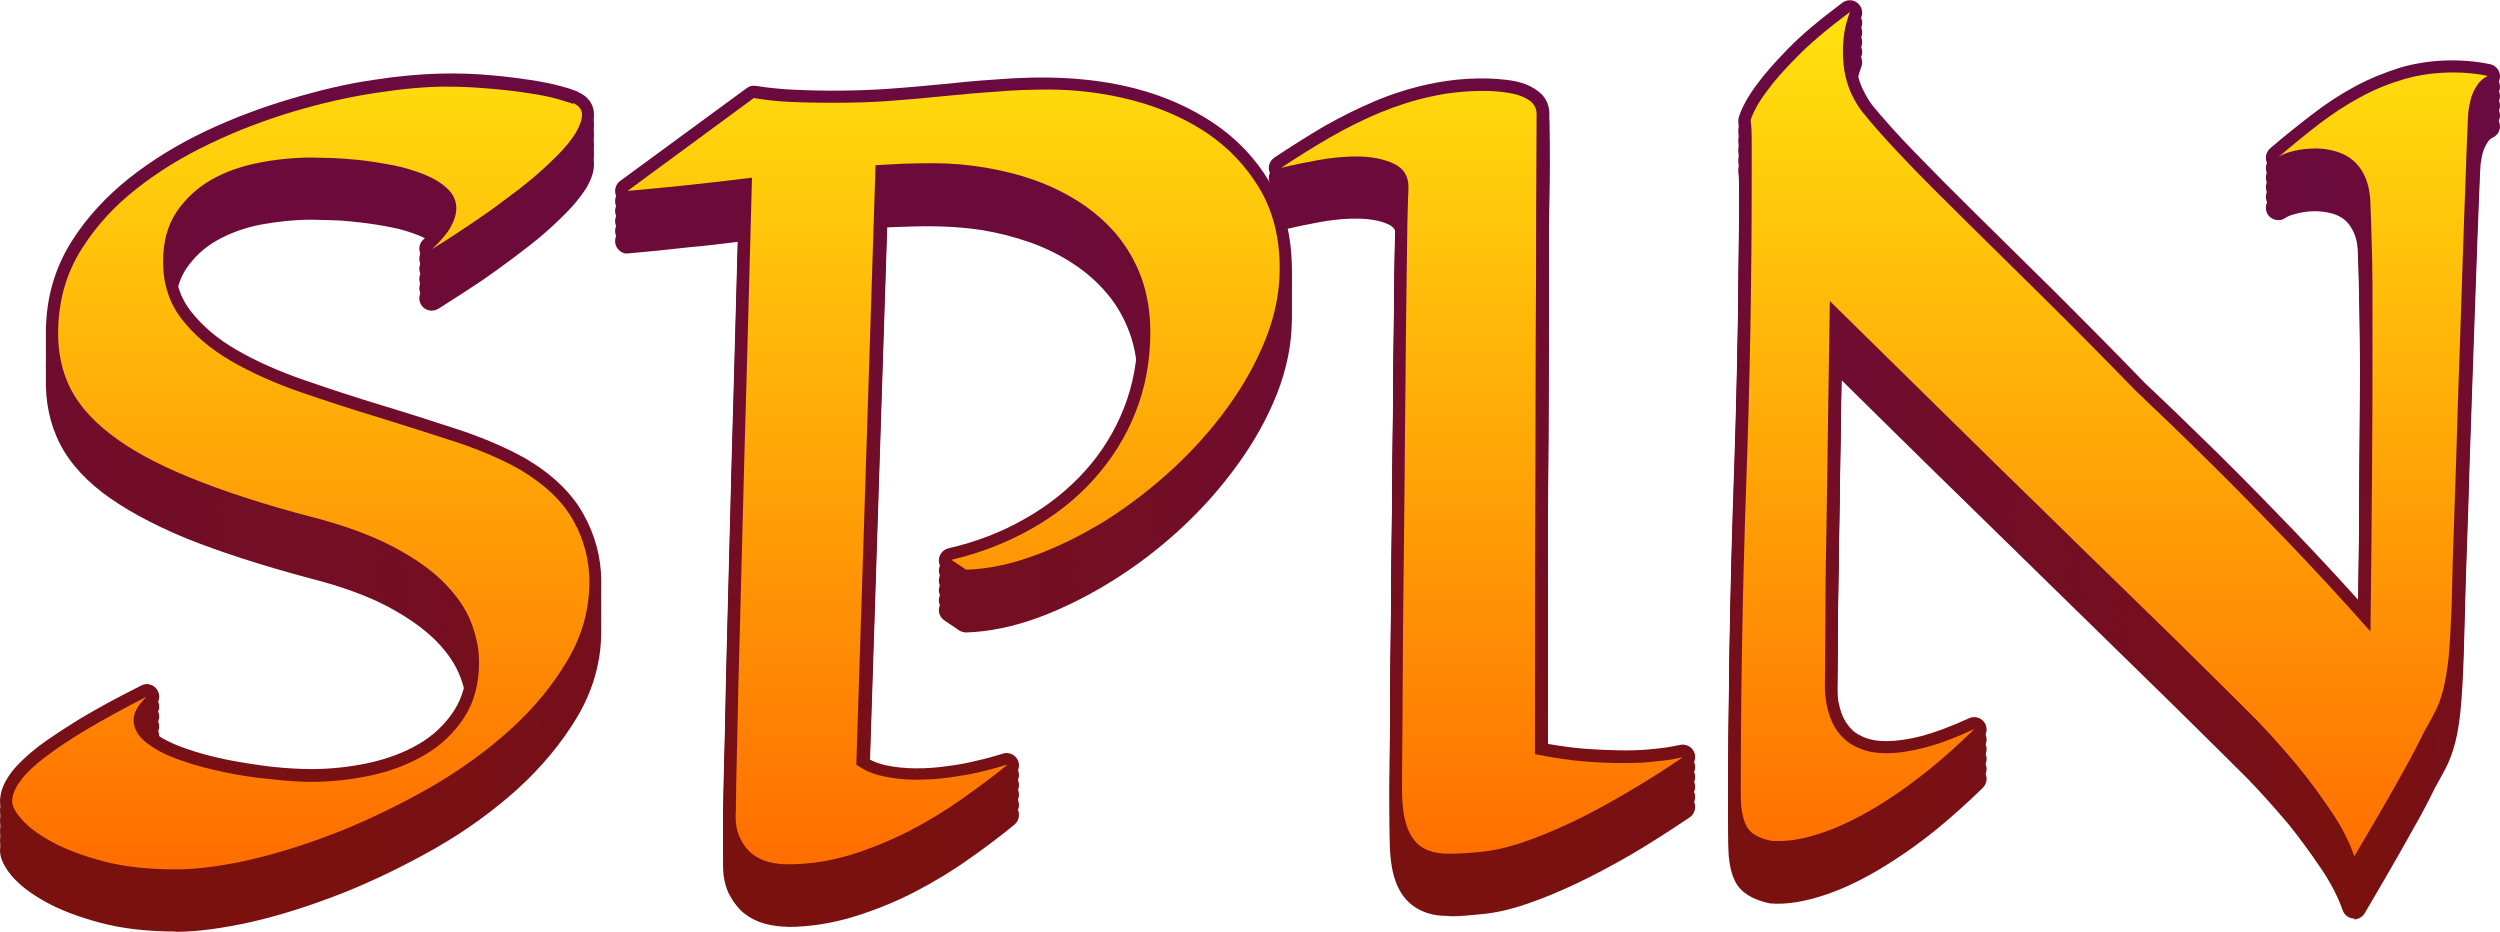 <?xml version="1.0" encoding="UTF-8"?>
<svg id="Layer_2" data-name="Layer 2" xmlns="http://www.w3.org/2000/svg" xmlns:xlink="http://www.w3.org/1999/xlink" viewBox="0 0 162.5 60.55">
  <defs>
    <style>
      .cls-1 {
        fill: url(#_ÂÁ_Ï_ÌÌ_È_ËÂÌÚ_3038-7);
      }

      .cls-2 {
        fill: url(#_ÂÁ_Ï_ÌÌ_È_ËÂÌÚ_3038-6);
      }

      .cls-3 {
        fill: url(#_ÂÁ_Ï_ÌÌ_È_ËÂÌÚ_3038-3);
      }

      .cls-4 {
        fill: url(#_ÂÁ_Ï_ÌÌ_È_ËÂÌÚ_3038-2);
      }

      .cls-5 {
        fill: url(#_ÂÁ_Ï_ÌÌ_È_ËÂÌÚ_3038-5);
      }

      .cls-6 {
        fill: url(#_ÂÁ_Ï_ÌÌ_È_ËÂÌÚ_3038-4);
      }

      .cls-7 {
        fill: url(#_ÂÁ_Ï_ÌÌ_È_ËÂÌÚ_3038-9);
      }

      .cls-8 {
        fill: url(#_ÂÁ_Ï_ÌÌ_È_ËÂÌÚ_3038-8);
      }

      .cls-9 {
        fill: url(#_ÂÁ_Ï_ÌÌ_È_ËÂÌÚ_1445-2);
      }

      .cls-10 {
        fill: url(#_ÂÁ_Ï_ÌÌ_È_ËÂÌÚ_1445-3);
      }

      .cls-11 {
        fill: url(#_ÂÁ_Ï_ÌÌ_È_ËÂÌÚ_1445-4);
      }

      .cls-12 {
        fill: url(#_ÂÁ_Ï_ÌÌ_È_ËÂÌÚ_3038-16);
      }

      .cls-13 {
        fill: url(#_ÂÁ_Ï_ÌÌ_È_ËÂÌÚ_3038-17);
      }

      .cls-14 {
        fill: url(#_ÂÁ_Ï_ÌÌ_È_ËÂÌÚ_3038-10);
      }

      .cls-15 {
        fill: url(#_ÂÁ_Ï_ÌÌ_È_ËÂÌÚ_3038-11);
      }

      .cls-16 {
        fill: url(#_ÂÁ_Ï_ÌÌ_È_ËÂÌÚ_3038-12);
      }

      .cls-17 {
        fill: url(#_ÂÁ_Ï_ÌÌ_È_ËÂÌÚ_3038-13);
      }

      .cls-18 {
        fill: url(#_ÂÁ_Ï_ÌÌ_È_ËÂÌÚ_3038-14);
      }

      .cls-19 {
        fill: url(#_ÂÁ_Ï_ÌÌ_È_ËÂÌÚ_3038-15);
      }

      .cls-20 {
        fill: url(#_ÂÁ_Ï_ÌÌ_È_ËÂÌÚ_3038-18);
      }

      .cls-21 {
        fill: url(#_ÂÁ_Ï_ÌÌ_È_ËÂÌÚ_3038-19);
      }

      .cls-22 {
        fill: url(#_ÂÁ_Ï_ÌÌ_È_ËÂÌÚ_3038-24);
      }

      .cls-23 {
        fill: url(#_ÂÁ_Ï_ÌÌ_È_ËÂÌÚ_3038-22);
      }

      .cls-24 {
        fill: url(#_ÂÁ_Ï_ÌÌ_È_ËÂÌÚ_3038-23);
      }

      .cls-25 {
        fill: url(#_ÂÁ_Ï_ÌÌ_È_ËÂÌÚ_3038-20);
      }

      .cls-26 {
        fill: url(#_ÂÁ_Ï_ÌÌ_È_ËÂÌÚ_3038-21);
      }

      .cls-27 {
        fill: url(#_ÂÁ_Ï_ÌÌ_È_ËÂÌÚ_1445);
      }

      .cls-28 {
        fill: url(#_ÂÁ_Ï_ÌÌ_È_ËÂÌÚ_3038);
      }
    </style>
    <linearGradient id="_ÂÁ_Ï_ÌÌ_È_ËÂÌÚ_3038" data-name="¡ÂÁ˚ÏˇÌÌ˚È „‡‰ËÂÌÚ 3038" x1="19.57" y1="58.74" x2="19.57" y2="3.04" gradientTransform="translate(0 1)" gradientUnits="userSpaceOnUse">
      <stop offset="0" stop-color="#7a110e"/>
      <stop offset="1" stop-color="#680945"/>
    </linearGradient>
    <linearGradient id="_ÂÁ_Ï_ÌÌ_È_ËÂÌÚ_3038-2" data-name="¡ÂÁ˚ÏˇÌÌ˚È „‡‰ËÂÌÚ 3038" x1="61.99" y1="58.75" x2="61.99" y2="3.05" xlink:href="#_ÂÁ_Ï_ÌÌ_È_ËÂÌÚ_3038"/>
    <linearGradient id="_ÂÁ_Ï_ÌÌ_È_ËÂÌÚ_3038-3" data-name="¡ÂÁ˚ÏˇÌÌ˚È „‡‰ËÂÌÚ 3038" x1="96.32" y1="58.75" x2="96.32" y2="3.03" xlink:href="#_ÂÁ_Ï_ÌÌ_È_ËÂÌÚ_3038"/>
    <linearGradient id="_ÂÁ_Ï_ÌÌ_È_ËÂÌÚ_3038-4" data-name="¡ÂÁ˚ÏˇÌÌ˚È „‡‰ËÂÌÚ 3038" x1="137.42" y1="58.71" x2="137.42" y2="3.01" xlink:href="#_ÂÁ_Ï_ÌÌ_È_ËÂÌÚ_3038"/>
    <linearGradient id="_ÂÁ_Ï_ÌÌ_È_ËÂÌÚ_3038-5" data-name="¡ÂÁ˚ÏˇÌÌ˚È „‡‰ËÂÌÚ 3038" y1="58.29" y2="2.59" gradientTransform="translate(0 .8)" xlink:href="#_ÂÁ_Ï_ÌÌ_È_ËÂÌÚ_3038"/>
    <linearGradient id="_ÂÁ_Ï_ÌÌ_È_ËÂÌÚ_3038-6" data-name="¡ÂÁ˚ÏˇÌÌ˚È „‡‰ËÂÌÚ 3038" x1="61.99" y1="58.29" x2="61.99" y2="2.6" gradientTransform="translate(0 .8)" xlink:href="#_ÂÁ_Ï_ÌÌ_È_ËÂÌÚ_3038"/>
    <linearGradient id="_ÂÁ_Ï_ÌÌ_È_ËÂÌÚ_3038-7" data-name="¡ÂÁ˚ÏˇÌÌ˚È „‡‰ËÂÌÚ 3038" x1="96.32" y1="58.29" x2="96.32" y2="2.59" gradientTransform="translate(0 .8)" xlink:href="#_ÂÁ_Ï_ÌÌ_È_ËÂÌÚ_3038"/>
    <linearGradient id="_ÂÁ_Ï_ÌÌ_È_ËÂÌÚ_3038-8" data-name="¡ÂÁ˚ÏˇÌÌ˚È „‡‰ËÂÌÚ 3038" x1="137.42" y1="58.26" x2="137.42" y2="2.56" gradientTransform="translate(0 .8)" xlink:href="#_ÂÁ_Ï_ÌÌ_È_ËÂÌÚ_3038"/>
    <linearGradient id="_ÂÁ_Ï_ÌÌ_È_ËÂÌÚ_3038-9" data-name="¡ÂÁ˚ÏˇÌÌ˚È „‡‰ËÂÌÚ 3038" y1="57.84" y2="2.15" gradientTransform="translate(0 .6)" xlink:href="#_ÂÁ_Ï_ÌÌ_È_ËÂÌÚ_3038"/>
    <linearGradient id="_ÂÁ_Ï_ÌÌ_È_ËÂÌÚ_3038-10" data-name="¡ÂÁ˚ÏˇÌÌ˚È „‡‰ËÂÌÚ 3038" x1="61.99" y1="57.84" x2="61.99" y2="2.15" gradientTransform="translate(0 .6)" xlink:href="#_ÂÁ_Ï_ÌÌ_È_ËÂÌÚ_3038"/>
    <linearGradient id="_ÂÁ_Ï_ÌÌ_È_ËÂÌÚ_3038-11" data-name="¡ÂÁ˚ÏˇÌÌ˚È „‡‰ËÂÌÚ 3038" x1="96.32" y1="57.85" x2="96.32" y2="2.14" gradientTransform="translate(0 .6)" xlink:href="#_ÂÁ_Ï_ÌÌ_È_ËÂÌÚ_3038"/>
    <linearGradient id="_ÂÁ_Ï_ÌÌ_È_ËÂÌÚ_3038-12" data-name="¡ÂÁ˚ÏˇÌÌ˚È „‡‰ËÂÌÚ 3038" x1="137.42" y1="57.82" x2="137.42" y2="2.12" gradientTransform="translate(0 .6)" xlink:href="#_ÂÁ_Ï_ÌÌ_È_ËÂÌÚ_3038"/>
    <linearGradient id="_ÂÁ_Ï_ÌÌ_È_ËÂÌÚ_3038-13" data-name="¡ÂÁ˚ÏˇÌÌ˚È „‡‰ËÂÌÚ 3038" y1="57.41" y2="1.71" gradientTransform="translate(0 .4)" xlink:href="#_ÂÁ_Ï_ÌÌ_È_ËÂÌÚ_3038"/>
    <linearGradient id="_ÂÁ_Ï_ÌÌ_È_ËÂÌÚ_3038-14" data-name="¡ÂÁ˚ÏˇÌÌ˚È „‡‰ËÂÌÚ 3038" x1="61.99" y1="57.4" x2="61.99" y2="1.71" gradientTransform="translate(0 .4)" xlink:href="#_ÂÁ_Ï_ÌÌ_È_ËÂÌÚ_3038"/>
    <linearGradient id="_ÂÁ_Ï_ÌÌ_È_ËÂÌÚ_3038-15" data-name="¡ÂÁ˚ÏˇÌÌ˚È „‡‰ËÂÌÚ 3038" x1="96.32" y1="57.4" x2="96.32" y2="1.7" gradientTransform="translate(0 .4)" xlink:href="#_ÂÁ_Ï_ÌÌ_È_ËÂÌÚ_3038"/>
    <linearGradient id="_ÂÁ_Ï_ÌÌ_È_ËÂÌÚ_3038-16" data-name="¡ÂÁ˚ÏˇÌÌ˚È „‡‰ËÂÌÚ 3038" x1="137.42" y1="57.38" x2="137.42" y2="1.67" gradientTransform="translate(0 .4)" xlink:href="#_ÂÁ_Ï_ÌÌ_È_ËÂÌÚ_3038"/>
    <linearGradient id="_ÂÁ_Ï_ÌÌ_È_ËÂÌÚ_3038-17" data-name="¡ÂÁ˚ÏˇÌÌ˚È „‡‰ËÂÌÚ 3038" y1="56.95" y2="1.26" gradientTransform="translate(0 .2)" xlink:href="#_ÂÁ_Ï_ÌÌ_È_ËÂÌÚ_3038"/>
    <linearGradient id="_ÂÁ_Ï_ÌÌ_È_ËÂÌÚ_3038-18" data-name="¡ÂÁ˚ÏˇÌÌ˚È „‡‰ËÂÌÚ 3038" x1="61.99" y1="56.95" x2="61.99" y2="1.27" gradientTransform="translate(0 .2)" xlink:href="#_ÂÁ_Ï_ÌÌ_È_ËÂÌÚ_3038"/>
    <linearGradient id="_ÂÁ_Ï_ÌÌ_È_ËÂÌÚ_3038-19" data-name="¡ÂÁ˚ÏˇÌÌ˚È „‡‰ËÂÌÚ 3038" x1="96.32" y1="56.96" x2="96.32" y2="1.25" gradientTransform="translate(0 .2)" xlink:href="#_ÂÁ_Ï_ÌÌ_È_ËÂÌÚ_3038"/>
    <linearGradient id="_ÂÁ_Ï_ÌÌ_È_ËÂÌÚ_3038-20" data-name="¡ÂÁ˚ÏˇÌÌ˚È „‡‰ËÂÌÚ 3038" x1="137.42" y1="56.93" x2="137.42" y2="1.23" gradientTransform="translate(0 .2)" xlink:href="#_ÂÁ_Ï_ÌÌ_È_ËÂÌÚ_3038"/>
    <linearGradient id="_ÂÁ_Ï_ÌÌ_È_ËÂÌÚ_3038-21" data-name="¡ÂÁ˚ÏˇÌÌ˚È „‡‰ËÂÌÚ 3038" y1="56.5" y2=".82" gradientTransform="matrix(1,0,0,1,0,0)" xlink:href="#_ÂÁ_Ï_ÌÌ_È_ËÂÌÚ_3038"/>
    <linearGradient id="_ÂÁ_Ï_ÌÌ_È_ËÂÌÚ_3038-22" data-name="¡ÂÁ˚ÏˇÌÌ˚È „‡‰ËÂÌÚ 3038" x1="61.99" y1="56.51" x2="61.99" y2=".82" gradientTransform="matrix(1,0,0,1,0,0)" xlink:href="#_ÂÁ_Ï_ÌÌ_È_ËÂÌÚ_3038"/>
    <linearGradient id="_ÂÁ_Ï_ÌÌ_È_ËÂÌÚ_3038-23" data-name="¡ÂÁ˚ÏˇÌÌ˚È „‡‰ËÂÌÚ 3038" x1="96.32" y1="56.51" x2="96.32" y2=".81" gradientTransform="matrix(1,0,0,1,0,0)" xlink:href="#_ÂÁ_Ï_ÌÌ_È_ËÂÌÚ_3038"/>
    <linearGradient id="_ÂÁ_Ï_ÌÌ_È_ËÂÌÚ_3038-24" data-name="¡ÂÁ˚ÏˇÌÌ˚È „‡‰ËÂÌÚ 3038" x1="137.42" y1="56.48" x2="137.42" y2=".78" gradientTransform="matrix(1,0,0,1,0,0)" xlink:href="#_ÂÁ_Ï_ÌÌ_È_ËÂÌÚ_3038"/>
    <linearGradient id="_ÂÁ_Ï_ÌÌ_È_ËÂÌÚ_1445" data-name="¡ÂÁ˚ÏˇÌÌ˚È „‡‰ËÂÌÚ 1445" x1="19.57" y1="56.5" x2="19.57" y2=".81" gradientUnits="userSpaceOnUse">
      <stop offset="0" stop-color="#ff6d00"/>
      <stop offset="1" stop-color="#ffe30e"/>
    </linearGradient>
    <linearGradient id="_ÂÁ_Ï_ÌÌ_È_ËÂÌÚ_1445-2" data-name="¡ÂÁ˚ÏˇÌÌ˚È „‡‰ËÂÌÚ 1445" x1="61.99" y1="56.51" x2="61.99" y2=".81" xlink:href="#_ÂÁ_Ï_ÌÌ_È_ËÂÌÚ_1445"/>
    <linearGradient id="_ÂÁ_Ï_ÌÌ_È_ËÂÌÚ_1445-3" data-name="¡ÂÁ˚ÏˇÌÌ˚È „‡‰ËÂÌÚ 1445" x1="96.32" y1="56.51" x2="96.32" y2=".8" xlink:href="#_ÂÁ_Ï_ÌÌ_È_ËÂÌÚ_1445"/>
    <linearGradient id="_ÂÁ_Ï_ÌÌ_È_ËÂÌÚ_1445-4" data-name="¡ÂÁ˚ÏˇÌÌ˚È „‡‰ËÂÌÚ 1445" x1="137.42" y1="56.51" x2="137.42" y2=".8" xlink:href="#_ÂÁ_Ï_ÌÌ_È_ËÂÌÚ_1445"/>
  </defs>
  <g id="_Layer_" data-name="&amp;lt;Layer&amp;gt;">
    <g>
      <g>
        <path d="M37.27,6.7c.38.18.57.44.56.78-.01.34-.16.74-.43,1.19-.28.45-.67.93-1.17,1.43-.5.5-1.05,1.01-1.65,1.52-.49.41-1.06.85-1.7,1.32-.56.43-1.24.92-2.04,1.46-.8.54-1.72,1.15-2.75,1.79.58-.55.98-1.02,1.22-1.46.23-.43.35-.82.35-1.19,0-.49-.19-.91-.58-1.28-.38-.36-.88-.67-1.48-.91-.6-.24-1.27-.45-2-.6-.74-.14-1.46-.26-2.15-.34-.69-.07-1.33-.12-1.91-.14-.58-.01-1.01-.03-1.28-.03-1.13,0-2.28.11-3.43.34-1.16.22-2.19.59-3.11,1.11-.92.54-1.67,1.23-2.25,2.09-.58.88-.87,1.94-.87,3.23,0,1.46.41,2.7,1.22,3.74.81,1.04,1.88,1.95,3.21,2.72,1.32.76,2.83,1.44,4.51,2.02,1.68.58,3.38,1.13,5.1,1.65,1.72.54,3.39,1.06,5,1.59,1.61.54,3.02,1.14,4.22,1.83,1.58.95,2.72,2.04,3.41,3.28.7,1.26,1.04,2.58,1.04,3.97,0,1.81-.47,3.5-1.43,5.12-.95,1.61-2.19,3.12-3.72,4.5-1.53,1.39-3.27,2.64-5.21,3.76-1.95,1.11-3.92,2.06-5.9,2.86-1.99.78-3.92,1.4-5.78,1.83-1.86.42-3.48.63-4.84.63-1.78,0-3.34-.17-4.69-.52-1.35-.36-2.47-.78-3.37-1.27-.9-.49-1.57-1-2.01-1.52-.44-.51-.62-.94-.56-1.26.04-.39.24-.81.59-1.27.36-.47.89-.97,1.59-1.49.71-.54,1.59-1.13,2.66-1.77,1.07-.63,2.37-1.35,3.88-2.12-.62.61-.9,1.15-.83,1.67.06.51.36.98.91,1.38.54.41,1.26.78,2.15,1.08.89.32,1.83.56,2.82.77,1,.21,1.99.36,3,.45,1.01.12,1.89.18,2.66.18,1.3,0,2.6-.14,3.9-.42,1.29-.28,2.46-.73,3.49-1.34,1.04-.6,1.88-1.41,2.54-2.4.65-1,.98-2.2.98-3.61,0-.83-.17-1.69-.51-2.58-.34-.89-.93-1.74-1.75-2.58-.82-.83-1.93-1.62-3.32-2.35-1.39-.73-3.12-1.37-5.19-1.91-3.17-.82-5.84-1.7-8-2.58-2.18-.89-3.92-1.83-5.23-2.86-1.32-1.02-2.23-2.13-2.75-3.34-.51-1.21-.7-2.56-.58-4.06.13-1.73.65-3.31,1.57-4.72.92-1.43,2.09-2.71,3.52-3.82,1.42-1.12,3.01-2.09,4.78-2.93,1.76-.84,3.56-1.52,5.39-2.07,1.83-.54,3.61-.95,5.35-1.21,1.73-.27,3.27-.41,4.62-.41,1.03,0,1.99.06,2.9.14.91.08,1.72.17,2.44.29.71.1,1.32.23,1.81.36.49.14.84.26,1.06.33Z"/>
        <path d="M65.44,49.74c-.86.7-1.83,1.43-2.91,2.19-1.08.76-2.22,1.46-3.45,2.09-1.22.62-2.5,1.15-3.84,1.56-1.34.4-2.68.6-4.05.6-.41,0-.82-.05-1.24-.15-.41-.12-.78-.3-1.1-.56-.32-.27-.58-.62-.78-1.08-.21-.45-.29-1.02-.24-1.7,0-.77.04-2.75.12-5.93.02-1.36.06-3.04.12-5.04.05-2.02.12-4.44.19-7.3.07-2.83.16-6.14.27-9.91.1-3.78.22-8.09.35-12.96-1.41.18-2.8.33-4.16.48-1.36.14-2.67.27-3.93.38l8.21-6.04c.79.14,1.63.23,2.52.26.89.04,1.76.05,2.62.05,1.26,0,2.49-.03,3.69-.12,1.2-.09,2.37-.19,3.51-.31,1.15-.11,2.28-.22,3.4-.29,1.13-.1,2.26-.14,3.39-.14,1.84,0,3.66.23,5.45.69,1.8.47,3.41,1.17,4.83,2.11,1.42.95,2.57,2.16,3.45,3.62.88,1.47,1.32,3.2,1.32,5.22,0,1.5-.3,3.04-.91,4.57-.61,1.53-1.44,3.02-2.48,4.45-1.03,1.43-2.24,2.78-3.61,4.04-1.37,1.26-2.81,2.36-4.31,3.31-1.51.93-3.05,1.7-4.61,2.27-1.57.58-3.05.89-4.46.93l-.96-.64c1.86-.44,3.58-1.1,5.17-2,1.58-.88,2.95-1.97,4.1-3.25,1.15-1.28,2.06-2.72,2.7-4.34.64-1.61.96-3.35.96-5.21,0-1.31-.2-2.48-.58-3.54-.38-1.04-.92-1.96-1.6-2.79-.69-.81-1.48-1.51-2.39-2.1-.91-.58-1.88-1.07-2.93-1.44-1.05-.38-2.14-.64-3.26-.83-1.12-.19-2.24-.28-3.35-.28-.62,0-1.25.01-1.88.03-.62.03-1.25.06-1.87.1l-1.25,38.96c.49.36,1.08.62,1.76.76.69.15,1.39.22,2.12.22s1.44-.04,2.14-.14c.71-.1,1.34-.2,1.9-.33.66-.15,1.28-.32,1.86-.51Z"/>
        <path d="M109.37,49.23c-1.26.86-2.51,1.64-3.72,2.35-1.22.71-2.39,1.35-3.52,1.88-1.13.53-2.18.97-3.18,1.3-1,.34-1.92.54-2.75.62-.83.08-1.56.12-2.19.11-.63-.01-1.16-.16-1.59-.42-.43-.29-.75-.73-.96-1.32-.22-.6-.33-1.44-.33-2.51,0-.54,0-1.46.02-2.78.01-1.3.02-2.88.03-4.72.01-1.83.02-3.82.05-6.01.02-2.16.04-4.37.07-6.58.01-2.22.04-4.39.06-6.51.01-2.12.04-4.04.06-5.77.02-1.72.05-3.19.06-4.36.03-1.18.05-1.95.07-2.28.02-.74-.29-1.28-.95-1.59-.65-.3-1.46-.47-2.42-.47-.79,0-1.61.08-2.46.23-.84.15-1.66.32-2.45.51,1.09-.72,2.16-1.39,3.22-2,1.06-.61,2.13-1.14,3.21-1.59,1.08-.44,2.17-.8,3.29-1.04,1.11-.25,2.27-.37,3.47-.37.47,0,.91.03,1.33.09.42.05.78.13,1.09.25.31.12.56.27.73.45.18.21.27.44.27.72,0,.83-.01,2.85-.03,6.06,0,1.37,0,3.08-.01,5.09-.01,2.03-.03,4.49-.03,7.37,0,2.88-.02,6.22-.03,10.02,0,3.8-.01,8.16-.01,13.06,1.15.23,2.21.39,3.16.47.95.08,1.81.11,2.55.11.62,0,1.17-.01,1.65-.06.49-.05.9-.09,1.24-.13.38-.06.72-.12,1-.19Z"/>
        <path d="M161.69,4.94c-.3.16-.53.36-.69.62-.16.25-.28.51-.37.77-.08.3-.15.62-.19.95-.02.26-.05.8-.08,1.69-.03.87-.08,1.97-.12,3.31-.05,1.34-.11,2.83-.16,4.5-.05,1.65-.11,3.37-.17,5.14-.07,1.76-.12,3.55-.18,5.33-.05,1.77-.1,3.43-.16,4.99-.05,1.57-.1,2.96-.14,4.19-.03,1.24-.05,2.18-.07,2.86-.06,1.37-.11,2.49-.19,3.36-.1.87-.21,1.59-.36,2.17-.15.58-.33,1.07-.55,1.48-.21.41-.45.84-.7,1.28-.19.41-.49.97-.87,1.7-.34.62-.8,1.46-1.39,2.49-.59,1.04-1.35,2.33-2.27,3.89-.32-.94-.82-1.92-1.52-2.95-.69-1.02-1.4-1.99-2.13-2.88-.85-1.03-1.76-2.05-2.72-3.05-1.13-1.14-2.9-2.88-5.29-5.24-1.03-1-2.24-2.18-3.63-3.54-1.39-1.35-3.01-2.93-4.84-4.73-1.85-1.79-3.92-3.83-6.23-6.1-2.31-2.27-4.88-4.79-7.73-7.6-.04,2.61-.08,4.96-.11,7.06-.03,2.09-.05,3.98-.08,5.63-.02,1.66-.05,3.1-.07,4.33-.02,1.23-.03,2.3-.03,3.19-.02,2.1-.03,3.59-.03,4.49-.03.69.04,1.31.19,1.88.15.57.38,1.08.7,1.48.33.42.74.75,1.26.97.51.24,1.13.36,1.86.36s1.56-.13,2.5-.37c.95-.25,2.02-.65,3.21-1.21-1.04,1.02-2.04,1.91-2.97,2.66-.93.74-1.81,1.39-2.64,1.92-.82.54-1.58.97-2.28,1.32-.69.34-1.32.62-1.87.8-1.32.47-2.49.66-3.47.57-.81-.17-1.35-.48-1.59-.96-.25-.47-.37-1.15-.37-2.05,0-6.74.12-13.42.35-20.05.24-6.62.36-13.24.36-19.83v-2.5c0-.66-.02-1.15-.07-1.45.18-.56.53-1.19,1.06-1.89.45-.62,1.09-1.36,1.94-2.21.84-.87,1.99-1.83,3.45-2.93-.16.46-.29.89-.36,1.33-.06.43-.09.84-.09,1.22,0,.61.06,1.17.17,1.65.12.48.26.89.44,1.24.19.38.41.74.64,1.04.73.91,1.67,1.96,2.82,3.16,1.15,1.21,2.5,2.55,4.03,4.06,1.53,1.5,3.21,3.17,5.05,4.98,1.83,1.81,3.8,3.8,5.9,5.96,1.5,1.42,3.09,2.94,4.75,4.59,1.44,1.41,3.06,3.07,4.88,4.96,1.82,1.89,3.69,3.91,5.61,6.08.05-3.95.08-7.35.1-10.21.02-2.86.03-5.36.03-7.47,0-1.94,0-3.56,0-4.83-.01-1.26-.03-2.29-.06-3.05-.02-.89-.04-1.58-.07-2.09,0-.71-.11-1.33-.32-1.83-.21-.5-.49-.87-.82-1.15-.33-.28-.71-.47-1.14-.59-.43-.12-.86-.18-1.28-.18-.49,0-.96.05-1.41.16-.45.1-.79.24-1.02.41.89-.77,1.79-1.5,2.66-2.17.87-.66,1.76-1.25,2.68-1.74.91-.5,1.86-.88,2.85-1.17,1-.29,2.06-.43,3.2-.43.75,0,1.48.07,2.21.22Z"/>
      </g>
      <g>
        <g>
          <path class="cls-28" d="M11.44,60.55c-1.84,0-3.48-.19-4.89-.56-1.41-.38-2.6-.82-3.55-1.35-1-.55-1.73-1.11-2.24-1.71-.61-.73-.85-1.37-.73-1.95.05-.47.3-1.02.74-1.59.4-.53.98-1.07,1.74-1.65.72-.55,1.62-1.14,2.74-1.81,1.1-.66,2.42-1.39,3.93-2.15.35-.19.79-.08,1.02.25.23.33.19.77-.1,1.04-.41.38-.62.76-.6.99.03.29.23.55.6.84.48.36,1.13.67,1.93.95.84.3,1.76.54,2.72.75.96.19,1.94.34,2.92.45.97.1,1.84.17,2.58.17,1.25,0,2.5-.14,3.73-.41,1.2-.26,2.3-.67,3.26-1.24.92-.55,1.69-1.27,2.27-2.16.56-.85.85-1.92.85-3.17,0-.73-.15-1.5-.46-2.29-.3-.78-.82-1.55-1.57-2.31-.76-.76-1.81-1.51-3.12-2.21-1.33-.7-3.02-1.32-5.03-1.83-3.19-.85-5.92-1.74-8.11-2.62-2.22-.92-4.04-1.92-5.42-2.97-1.42-1.09-2.43-2.33-2.99-3.67-.56-1.31-.78-2.81-.64-4.44.14-1.85.71-3.56,1.7-5.09.96-1.5,2.21-2.84,3.69-4.01,1.47-1.17,3.13-2.18,4.94-3.04,1.78-.84,3.63-1.56,5.5-2.11,1.86-.55,3.69-.97,5.45-1.25,3.1-.47,5.63-.48,7.72-.27.92.09,1.75.18,2.48.3.75.1,1.39.23,1.91.38.53.15.91.27,1.13.36.01,0,.02,0,.03.02.68.3,1.06.85,1.04,1.52-.01.49-.19,1.01-.55,1.59-.32.49-.75,1.03-1.29,1.57-.52.52-1.08,1.04-1.7,1.57-.52.42-1.1.88-1.75,1.36-.56.41-1.24.92-2.06,1.48-.81.54-1.73,1.14-2.77,1.79-.35.22-.81.14-1.07-.19-.25-.34-.21-.8.09-1.08.63-.58.92-1,1.06-1.24.17-.3.25-.56.25-.79,0-.27-.1-.49-.33-.7-.31-.29-.72-.55-1.23-.75-.55-.22-1.18-.43-1.86-.55-.71-.14-1.41-.25-2.08-.32-.67-.08-1.29-.13-1.85-.14-.56-.01-.98-.03-1.25-.03-1.07,0-2.18.12-3.28.32-1.06.21-2.02.56-2.86,1.04-.8.45-1.47,1.08-1.98,1.83-.48.73-.73,1.65-.73,2.77,0,1.28.34,2.35,1.04,3.24.75.96,1.75,1.8,2.98,2.51,1.28.74,2.75,1.4,4.37,1.96,1.67.57,3.36,1.13,5.07,1.64,1.73.54,3.4,1.06,5.02,1.6,1.65.54,3.12,1.18,4.36,1.9,1.71,1.02,2.96,2.22,3.72,3.59.76,1.37,1.15,2.83,1.15,4.37,0,1.92-.52,3.79-1.54,5.52-1,1.68-2.3,3.26-3.88,4.7-1.56,1.41-3.36,2.72-5.35,3.86-1.96,1.11-3.98,2.1-6.01,2.91-2.01.79-3.99,1.43-5.89,1.87-1.91.43-3.6.66-5.03.66ZM7.91,50.28c-.67.34-1.28.71-1.83,1.04-1.07.64-1.92,1.2-2.59,1.72-.64.48-1.13.93-1.44,1.33-.32.42-.42.71-.43.86-.01.04.01.23.38.66.37.45.97.89,1.77,1.33.84.46,1.91.87,3.19,1.19,2.25.59,5.02.84,9.14-.11,1.82-.43,3.72-1.03,5.66-1.8,1.95-.78,3.91-1.72,5.8-2.81,1.89-1.06,3.6-2.3,5.07-3.65,1.46-1.33,2.66-2.79,3.57-4.33.88-1.48,1.32-3.05,1.32-4.7,0-1.25-.31-2.46-.94-3.58-.62-1.11-1.68-2.12-3.12-2.97-1.14-.66-2.51-1.26-4.06-1.76-1.61-.54-3.27-1.06-4.98-1.58-1.73-.52-3.44-1.08-5.13-1.67-1.72-.58-3.28-1.28-4.65-2.08-1.41-.82-2.56-1.8-3.44-2.92-.92-1.18-1.39-2.62-1.39-4.24,0-1.44.34-2.68,1-3.67.65-.96,1.49-1.75,2.52-2.33.99-.57,2.12-.97,3.36-1.21,1.2-.23,2.41-.34,3.59-.34.28,0,.72,0,1.31.03.6.01,1.25.07,1.97.14.72.08,1.46.2,2.22.35.78.15,1.5.37,2.16.64.69.28,1.26.64,1.72,1.06.55.54.83,1.17.83,1.88,0,.04,0,.08,0,.12.75-.51,1.38-.96,1.91-1.37.65-.47,1.2-.91,1.68-1.3.58-.5,1.11-.99,1.6-1.48.45-.45.81-.89,1.06-1.28.25-.41.3-.65.31-.78l.25-.75-.3.75c-.2-.08-.53-.19-.98-.31-.46-.12-1.04-.25-1.72-.34-.7-.11-1.5-.21-2.39-.28-1.96-.2-4.35-.2-7.33.27-1.69.26-3.45.66-5.23,1.19-1.8.53-3.57,1.21-5.28,2.03-1.7.79-3.25,1.76-4.62,2.83-1.35,1.07-2.47,2.28-3.34,3.62-.84,1.3-1.33,2.76-1.44,4.35-.12,1.37.06,2.59.51,3.68.46,1.07,1.29,2.09,2.5,3.01,1.25.97,2.95,1.9,5.04,2.75,2.13.87,4.79,1.73,7.91,2.55,2.12.56,3.93,1.22,5.37,1.98,1.46.78,2.64,1.62,3.52,2.5.9.91,1.54,1.87,1.93,2.86.38.97.57,1.95.57,2.87,0,1.57-.37,2.94-1.11,4.06-.72,1.09-1.66,1.99-2.8,2.66-1.11.66-2.37,1.13-3.74,1.42-1.34.29-2.71.44-4.07.44-.8,0-1.72-.05-2.75-.17-1.04-.1-2.07-.27-3.08-.47-1.03-.21-2.02-.49-2.93-.8-.96-.34-1.76-.74-2.37-1.19-.73-.55-1.14-1.19-1.23-1.92Z"/>
          <path class="cls-4" d="M51.19,60.24c-.47,0-.96-.07-1.44-.19-.53-.14-1.01-.39-1.42-.71-.41-.36-.75-.82-1.01-1.37-.25-.58-.36-1.26-.31-2.09,0-.73.04-2.71.13-5.9.02-1.35.06-3.03.11-5.04l.19-7.28c.07-2.86.16-6.15.27-9.92.1-3.52.21-7.53.33-12.03-1.1.14-2.18.27-3.24.36-1.37.16-2.68.29-3.95.4-.35.07-.7-.19-.82-.52-.12-.34-.01-.73.27-.93l8.22-6.04c.17-.13.39-.18.61-.15.74.12,1.56.21,2.43.25,2.15.12,4.22.08,6.21-.06,1.19-.08,2.35-.19,3.49-.29,1.15-.12,2.29-.23,3.42-.32,3.02-.25,6.12-.18,9.1.58,1.87.48,3.58,1.22,5.07,2.22,1.52,1.03,2.76,2.33,3.69,3.89.95,1.58,1.43,3.49,1.43,5.63,0,1.62-.33,3.25-.97,4.88-.63,1.59-1.5,3.14-2.57,4.61-1.06,1.47-2.31,2.88-3.71,4.17-1.39,1.28-2.89,2.42-4.44,3.38-1.55.97-3.15,1.76-4.75,2.36-1.63.6-3.22.93-4.71.98-.18,0-.33-.05-.47-.13l-.96-.65c-.27-.18-.41-.49-.35-.82.06-.32.3-.56.61-.63,1.78-.41,3.44-1.06,4.95-1.91,1.5-.86,2.82-1.89,3.91-3.1,1.08-1.2,1.94-2.57,2.54-4.08.6-1.52.9-3.17.9-4.93,0-1.2-.18-2.29-.53-3.24-.35-.95-.84-1.81-1.47-2.55-.63-.74-1.37-1.4-2.21-1.94-.85-.56-1.79-1.02-2.77-1.37-1-.35-2.05-.62-3.11-.8-1.7-.26-3.37-.29-5.07-.22-.38,0-.75.03-1.12.04l-1.22,37.76c.33.18.71.33,1.12.41,1.25.29,2.66.26,3.99.07.68-.08,1.28-.19,1.82-.32.64-.15,1.23-.32,1.79-.49.36-.14.78.03.97.37.18.34.1.77-.2,1.02-.86.71-1.85,1.46-2.95,2.23-1.09.78-2.29,1.5-3.54,2.15-1.26.65-2.6,1.19-3.97,1.61-1.42.43-2.86.66-4.29.66ZM48.88,13.98c.2,0,.39.07.54.22.17.15.27.38.26.6-.13,4.88-.24,9.21-.35,12.97-.11,3.77-.2,7.08-.27,9.91l-.19,7.28c-.05,2-.09,3.69-.11,5.03-.09,3.18-.13,5.16-.13,5.91-.03.6.02,1.06.17,1.37.15.34.34.6.57.8.23.18.48.32.79.39.35.09.7.14,1.04.14,1.27,0,2.56-.19,3.82-.58,1.28-.39,2.53-.89,3.7-1.5,1.14-.58,2.22-1.24,3.22-1.94-.04.01-.09.02-.14.04-1.52.18-3.12.22-4.56-.11-.78-.17-1.48-.47-2.07-.91-.21-.16-.33-.41-.33-.67l1.25-38.95c.02-.41.34-.75.75-.78.63-.03,1.27-.07,1.91-.1,1.8-.06,3.59-.04,5.38.25,1.17.19,2.31.49,3.4.87,1.1.38,2.14.9,3.1,1.52.97.62,1.84,1.39,2.57,2.26.74.88,1.33,1.9,1.74,3.03.42,1.14.62,2.42.62,3.8,0,1.96-.34,3.82-1.02,5.53-.67,1.68-1.63,3.22-2.84,4.57-1.21,1.32-2.66,2.48-4.31,3.42-.15.09-.31.17-.47.25.02,0,.04-.01.06-.01,1.5-.56,3-1.3,4.46-2.21,1.46-.92,2.88-1.99,4.19-3.2,1.33-1.24,2.51-2.55,3.5-3.94,1-1.37,1.79-2.8,2.37-4.26.57-1.43.86-2.86.86-4.28,0-1.85-.41-3.47-1.19-4.8-.82-1.35-1.89-2.49-3.21-3.37-1.34-.89-2.88-1.57-4.58-1.99-2.81-.73-5.73-.77-8.58-.55-1.12.09-2.24.18-3.38.31-1.15.12-2.33.21-3.54.29-2.04.15-4.17.17-6.4.08-.8-.05-1.56-.12-2.27-.22l-5.59,4.11c.33-.04.67-.08,1.01-.1,1.36-.15,2.74-.32,4.14-.49.03,0,.07,0,.1,0Z"/>
          <path class="cls-3" d="M94.26,59.55c-.09,0-.18-.02-.27-.02-.78,0-1.45-.2-2.01-.56-.58-.38-1.01-.95-1.28-1.72-.25-.7-.37-1.61-.37-2.79,0-.52,0-1.46.01-2.77l.04-5.23c.01-1.69.03-3.51.05-5.49l.19-18.88c.01-1.49.04-2.79.06-3.86v-.5c.03-1.21.05-1.98.07-2.32.01-.41-.13-.64-.49-.82-1-.48-2.67-.47-4.39-.17-.83.15-1.62.32-2.4.5-.38.1-.78-.1-.93-.45-.16-.36-.03-.78.3-.99,1.11-.75,2.19-1.43,3.26-2.05,1.08-.62,2.19-1.17,3.3-1.63,1.12-.47,2.27-.82,3.42-1.08,1.63-.37,3.5-.5,5.08-.31.48.06.91.18,1.28.31.43.16.77.38,1.04.66.32.34.49.78.49,1.27,0,.73,0,2.4-.03,5v1.06c0,1.37,0,3.07-.02,5.11l-.06,17.38c0,3.64-.01,7.77-.01,12.4.86.15,1.68.26,2.42.33,1.69.12,3.05.13,4.06.04.47-.04.88-.08,1.21-.13.34-.05.65-.12.92-.18.37-.08.76.12.92.47.15.36.03.78-.29,1-1.25.84-2.51,1.65-3.76,2.39-1.3.75-2.47,1.37-3.58,1.9-1.14.54-2.25,1-3.27,1.34-1.04.36-2.02.58-2.91.66-.77.08-1.44.14-2.03.14ZM88.19,12.6c1.08,0,2.01.18,2.77.54.95.45,1.44,1.28,1.41,2.34-.02.38-.03,1.12-.06,2.28v.5c-.03,1.08-.05,2.36-.07,3.85l-.19,18.89c-.02,1.96-.03,3.8-.05,5.49l-.03,5.23c-.01,1.3-.02,2.24-.02,2.76,0,.98.1,1.73.27,2.24.16.44.37.73.65.91.3.2.69.29,1.17.32.6.01,1.3-.04,2.1-.12.77-.08,1.63-.28,2.57-.59.97-.32,2-.74,3.09-1.26,1.07-.52,2.2-1.11,3.45-1.85.27-.15.54-.32.8-.47-.88.01-1.94,0-3.16-.1-1-.08-2.09-.24-3.26-.48-.38-.08-.64-.41-.64-.78,0-4.91,0-9.26,0-13.07l.07-17.38c.01-2.03.01-3.73.01-5.11v-1.08c.03-2.58.03-4.26.03-4.98-.14-.26-.29-.34-.49-.43-.25-.1-.55-.16-.91-.21-1.39-.18-3.07-.05-4.52.27-1.06.23-2.12.58-3.15,1-.92.38-1.84.84-2.75,1.33.31-.02.61-.03.91-.03Z"/>
          <path class="cls-6" d="M153.03,59.71s-.06,0-.08-.01c-.32-.03-.58-.24-.68-.54-.3-.86-.77-1.78-1.43-2.75-.68-1-1.38-1.96-2.09-2.84-.84-.99-1.73-2-2.68-2.98-1.13-1.13-2.89-2.87-5.29-5.23l-8.46-8.27c-1.64-1.6-3.45-3.38-5.46-5.34l-.78-.76c-1.94-1.89-4.06-4-6.38-6.28l-.23,15.13c-.01,1.23-.03,2.29-.03,3.18-.03,2.11-.03,3.6-.03,4.49-.02.63.03,1.18.17,1.67.12.47.3.86.56,1.19.23.32.55.55.95.74.84.38,2.14.37,3.82-.07.89-.23,1.93-.62,3.07-1.15.36-.17.78-.05,1,.27.23.32.19.76-.1,1.05-1.04,1.02-2.06,1.92-3.02,2.71-.96.77-1.87,1.43-2.71,1.97-.86.56-1.64,1.01-2.36,1.37-.71.36-1.37.63-1.96.84-1.43.5-2.71.72-3.8.62-1.15-.25-1.87-.71-2.23-1.4-.31-.6-.46-1.38-.46-2.42,0-6.66.11-13.42.34-20.09.23-6.55.36-13.21.36-19.8v-2.5c0-.6-.01-1.06-.05-1.33-.01-.12,0-.24.03-.34.21-.66.59-1.36,1.19-2.14.45-.65,1.14-1.42,2-2.31.86-.87,2.03-1.85,3.54-2.99.29-.22.69-.22.97,0,.28.22.4.6.27.93-.15.41-.26.79-.31,1.15-.06.4-.09.77-.09,1.11,0,.56.05,1.06.15,1.46.11.41.23.78.38,1.07.17.34.36.65.57.95.69.85,1.62,1.88,2.75,3.05,1.15,1.2,2.49,2.54,4.02,4.05l5.05,4.98c1.84,1.83,3.81,3.82,5.91,5.99,1.48,1.39,3.06,2.92,4.74,4.59,1.43,1.41,3.07,3.05,4.89,4.96,1.39,1.45,2.81,2.97,4.24,4.56.04-3.07.05-5.77.08-8.11.02-2.87.03-5.35.03-7.48,0-1.94,0-3.55-.01-4.83-.01-1.26-.03-2.28-.06-3.04-.01-.88-.04-1.57-.06-2.09,0-.63-.08-1.14-.25-1.53-.16-.37-.36-.65-.59-.86-.25-.2-.53-.35-.84-.43-.8-.22-1.59-.18-2.29,0-.45.1-.66.22-.74.28-.34.25-.83.18-1.11-.15-.26-.34-.22-.84.11-1.13.91-.77,1.81-1.5,2.7-2.19.91-.69,1.85-1.31,2.79-1.81.95-.52,1.97-.94,3.01-1.24,1.79-.51,3.83-.62,5.79-.22.34.07.59.34.64.69.05.34-.13.67-.44.82-.17.08-.28.19-.36.32-.13.21-.22.41-.29.59-.06.23-.12.51-.16.81-.02.21-.05.76-.08,1.6l-.13,3.33c-.05,1.34-.1,2.83-.16,4.48l-.18,5.16c-.06,1.78-.12,3.55-.18,5.32-.05,1.77-.1,3.44-.16,5.01-.06,1.55-.1,2.95-.13,4.18l-.08,2.87c-.04,1.4-.11,2.53-.19,3.41-.08.9-.21,1.66-.37,2.29-.18.65-.37,1.19-.62,1.65-.22.41-.45.84-.71,1.3-.17.37-.47.94-.86,1.68-.35.63-.82,1.46-1.41,2.51-.59,1.04-1.35,2.35-2.27,3.91-.15.25-.41.41-.7.41ZM114.62,11.16c.02.32.05.78.05,1.35v2.5c0,6.6-.12,13.28-.36,19.85-.23,6.65-.36,13.39-.36,20.03,0,.95.16,1.44.28,1.68.16.29.65.46,1.04.54.78.05,1.82-.12,3.03-.55.53-.19,1.13-.44,1.79-.75.67-.33,1.39-.74,2.2-1.28.75-.49,1.58-1.08,2.46-1.79-1.81.41-3.24.32-4.33-.17-.63-.28-1.15-.69-1.55-1.21-.38-.51-.67-1.08-.85-1.76-.16-.65-.25-1.37-.22-2.12,0-.87,0-2.37.03-4.48,0-.89.01-1.96.03-3.19l.26-17.03c0-.32.2-.6.5-.73.3-.14.64-.06.87.16,2.85,2.81,5.42,5.34,7.73,7.61l.77.76c2,1.96,3.82,3.73,5.46,5.32l8.47,8.28c2.39,2.38,4.16,4.11,5.3,5.25.98,1.02,1.91,2.07,2.77,3.1.74.91,1.48,1.91,2.18,2.95.37.54.69,1.1.96,1.62.57-.96,1.05-1.8,1.46-2.51.58-1.04,1.05-1.86,1.39-2.48.37-.69.66-1.25.84-1.65.28-.5.51-.92.72-1.32.18-.34.34-.78.48-1.3.14-.54.25-1.24.33-2.05.09-.84.14-1.94.19-3.3l.08-2.86c.03-1.23.08-2.64.13-4.19.05-1.56.11-3.21.16-5,.05-1.78.11-3.55.17-5.33l.18-5.14c.05-1.66.1-3.16.16-4.5l.12-3.32c.03-.9.07-1.47.09-1.72.05-.41.12-.78.22-1.11.06-.2.14-.37.23-.56-1.26-.08-2.47.07-3.57.39-.94.27-1.85.64-2.7,1.11-.86.47-1.72,1.03-2.57,1.67-.07.05-.14.11-.21.16.33.03.67.1,1,.18.54.15,1.02.41,1.44.76.43.35.78.84,1.04,1.45.26.59.38,1.32.38,2.16.03.47.04,1.17.07,2.06.01.78.03,1.8.05,3.08,0,1.28.01,2.88.01,4.83,0,2.13-.01,4.61-.03,7.49-.02,2.86-.05,6.27-.1,10.2,0,.34-.21.62-.52.75-.32.11-.67.03-.89-.22-1.89-2.13-3.78-4.17-5.6-6.06-1.81-1.89-3.43-3.54-4.86-4.94-1.66-1.65-3.24-3.17-4.74-4.59-2.11-2.18-4.08-4.15-5.92-5.97l-5.05-4.98c-1.53-1.52-2.88-2.88-4.04-4.08-1.16-1.2-2.13-2.27-2.87-3.2-.29-.38-.52-.78-.74-1.21-.2-.38-.36-.87-.49-1.4-.13-.55-.19-1.15-.19-1.84,0-.18,0-.36,0-.54-.64.54-1.19,1.03-1.63,1.5-.81.81-1.44,1.51-1.86,2.1-.44.58-.73,1.09-.89,1.52Z"/>
        </g>
        <g>
          <path class="cls-5" d="M11.44,59.9c-1.84,0-3.48-.19-4.89-.56-1.41-.37-2.6-.82-3.55-1.34-1-.54-1.73-1.1-2.24-1.72-.61-.71-.85-1.36-.73-1.94.05-.47.3-1.02.74-1.6.4-.51.98-1.06,1.74-1.65.72-.54,1.62-1.13,2.74-1.81,1.1-.66,2.42-1.39,3.93-2.15.35-.19.79-.09,1.02.25.23.32.19.77-.1,1.04-.41.4-.62.75-.6.99.03.29.23.55.6.83.48.36,1.13.68,1.93.95.84.3,1.76.55,2.72.74.96.21,1.94.35,2.92.45.97.11,1.84.17,2.58.17,1.25,0,2.5-.14,3.73-.4,1.2-.26,2.3-.67,3.26-1.24.92-.54,1.69-1.28,2.27-2.16.56-.86.85-1.92.85-3.16,0-.74-.15-1.5-.46-2.3-.3-.78-.82-1.55-1.57-2.3-.76-.78-1.81-1.52-3.12-2.21-1.33-.69-3.02-1.33-5.03-1.85-3.19-.83-5.92-1.72-8.11-2.61-2.22-.92-4.04-1.92-5.42-2.97-1.42-1.1-2.43-2.33-2.99-3.66s-.78-2.81-.64-4.45c.14-1.85.71-3.56,1.7-5.09.96-1.5,2.21-2.85,3.69-4.02,1.47-1.17,3.13-2.2,4.94-3.04,1.78-.84,3.63-1.55,5.5-2.11,1.86-.56,3.69-.97,5.45-1.25,3.1-.48,5.63-.48,7.72-.27.92.1,1.75.18,2.48.29.75.12,1.39.25,1.91.4.53.14.91.26,1.13.36.01,0,.02.03.03.03.68.29,1.06.85,1.04,1.52-.01.49-.19,1-.55,1.58-.32.51-.75,1.04-1.29,1.58-.52.52-1.08,1.04-1.7,1.57-.52.43-1.1.88-1.75,1.35-.56.42-1.24.93-2.06,1.48-.81.56-1.73,1.15-2.77,1.8-.35.22-.81.14-1.07-.2-.25-.32-.21-.8.09-1.06.63-.59.92-1,1.06-1.25.17-.32.25-.58.25-.8,0-.27-.1-.48-.33-.7-.31-.3-.72-.55-1.23-.75-.55-.23-1.18-.41-1.86-.55-.71-.14-1.41-.25-2.08-.33-.67-.08-1.29-.11-1.85-.14-.56-.02-.98-.03-1.25-.03-1.07,0-2.18.1-3.28.32-1.06.21-2.02.56-2.86,1.03-.8.47-1.47,1.09-1.98,1.84-.48.73-.73,1.66-.73,2.77,0,1.29.34,2.33,1.04,3.23.75.96,1.75,1.82,2.98,2.52,1.28.74,2.75,1.4,4.37,1.96,1.67.57,3.36,1.12,5.07,1.65,1.73.52,3.4,1.05,5.02,1.59,1.65.55,3.12,1.18,4.36,1.9,1.71,1.02,2.96,2.22,3.72,3.6.76,1.37,1.15,2.83,1.15,4.35,0,1.94-.52,3.8-1.54,5.53-1,1.69-2.3,3.27-3.88,4.69-1.56,1.43-3.36,2.73-5.35,3.86-1.96,1.13-3.98,2.11-6.01,2.9-2.01.81-3.99,1.43-5.89,1.87-1.91.45-3.6.67-5.03.67ZM7.91,49.64c-.67.36-1.28.7-1.83,1.04-1.07.63-1.92,1.2-2.59,1.7-.64.49-1.13.95-1.44,1.35-.32.41-.42.7-.43.86-.01.05.01.23.38.67.37.45.97.91,1.77,1.33.84.46,1.91.86,3.19,1.2,2.25.59,5.02.84,9.14-.13,1.82-.41,3.72-1.02,5.66-1.79,1.95-.77,3.91-1.73,5.8-2.81,1.89-1.08,3.6-2.31,5.07-3.65,1.46-1.33,2.66-2.77,3.57-4.33.88-1.48,1.32-3.06,1.32-4.71,0-1.24-.31-2.44-.94-3.56-.62-1.12-1.68-2.12-3.12-2.99-1.14-.65-2.51-1.24-4.06-1.76-1.61-.54-3.27-1.07-4.98-1.58-1.73-.54-3.44-1.09-5.13-1.67-1.72-.59-3.28-1.28-4.65-2.09-1.41-.81-2.56-1.8-3.44-2.9-.92-1.18-1.39-2.61-1.39-4.24,0-1.44.34-2.68,1-3.67.65-.97,1.49-1.75,2.52-2.34.99-.56,2.12-.97,3.36-1.21,1.2-.23,2.41-.36,3.59-.36.28,0,.72.01,1.31.04.6.03,1.25.07,1.97.16.72.07,1.46.19,2.22.34.78.16,1.5.37,2.16.63.69.28,1.26.65,1.72,1.08.55.53.83,1.16.83,1.87,0,.04,0,.08,0,.12.75-.5,1.38-.97,1.91-1.37.65-.47,1.2-.9,1.68-1.3.58-.49,1.11-.97,1.6-1.47.45-.46.81-.89,1.06-1.28.25-.41.3-.66.31-.8l.25-.74-.3.75c-.2-.08-.53-.19-.98-.32-.46-.12-1.04-.24-1.72-.34-.7-.1-1.5-.2-2.39-.28-1.96-.19-4.35-.19-7.33.27-1.69.25-3.45.66-5.23,1.19-1.8.54-3.57,1.21-5.28,2.03-1.7.8-3.25,1.76-4.62,2.84-1.35,1.06-2.47,2.29-3.34,3.62-.84,1.3-1.33,2.77-1.44,4.35-.12,1.37.06,2.6.51,3.68.46,1.07,1.29,2.1,2.5,3.01,1.25.98,2.95,1.9,5.04,2.75,2.13.86,4.79,1.72,7.91,2.54,2.12.55,3.93,1.22,5.37,1.98,1.46.78,2.64,1.61,3.52,2.51.9.91,1.54,1.87,1.93,2.86.38.98.57,1.94.57,2.88,0,1.56-.37,2.92-1.11,4.04-.72,1.11-1.66,1.99-2.8,2.66-1.11.64-2.37,1.13-3.74,1.43-1.34.29-2.71.44-4.07.44-.8,0-1.72-.07-2.75-.17-1.04-.1-2.07-.27-3.08-.47-1.03-.21-2.02-.49-2.93-.8-.96-.34-1.76-.73-2.37-1.19-.73-.55-1.14-1.19-1.23-1.92Z"/>
          <path class="cls-2" d="M51.19,59.58c-.47,0-.96-.05-1.44-.19-.53-.13-1.01-.38-1.42-.72-.41-.35-.75-.81-1.01-1.36-.25-.56-.36-1.27-.31-2.09,0-.71.04-2.71.13-5.9.02-1.34.06-3.02.11-5.05l.19-7.28c.07-2.85.16-6.15.27-9.91.1-3.52.21-7.53.33-12.03-1.1.14-2.18.26-3.24.37-1.37.15-2.68.28-3.95.4-.35.05-.7-.19-.82-.52-.12-.34-.01-.72.27-.93l8.22-6.04c.17-.13.39-.18.61-.16.74.13,1.56.22,2.43.25,2.15.1,4.22.08,6.21-.06,1.19-.08,2.35-.19,3.49-.3,1.15-.12,2.29-.22,3.42-.3,3.02-.25,6.12-.19,9.1.59,1.87.47,3.58,1.22,5.07,2.22,1.52,1.01,2.76,2.31,3.69,3.88.95,1.59,1.43,3.49,1.43,5.64,0,1.62-.33,3.25-.97,4.86-.63,1.59-1.5,3.15-2.57,4.63-1.06,1.46-2.31,2.86-3.71,4.15-1.39,1.29-2.89,2.43-4.44,3.41-1.55.97-3.15,1.76-4.75,2.34-1.63.61-3.22.94-4.71.99-.18,0-.33-.05-.47-.13l-.96-.65c-.27-.18-.41-.5-.35-.82.06-.3.3-.56.61-.64,1.78-.41,3.44-1.05,4.95-1.9,1.5-.85,2.82-1.9,3.91-3.1,1.08-1.19,1.94-2.57,2.54-4.08.6-1.52.9-3.17.9-4.92,0-1.21-.18-2.29-.53-3.25-.35-.95-.84-1.81-1.47-2.55-.63-.74-1.37-1.4-2.21-1.94-.85-.56-1.79-1.02-2.77-1.37-1-.34-2.05-.62-3.11-.8-1.7-.27-3.37-.29-5.07-.23-.38.02-.75.03-1.12.05l-1.22,37.76c.33.19.71.33,1.12.42,1.25.27,2.66.25,3.99.06.68-.09,1.28-.19,1.82-.32.64-.14,1.23-.32,1.79-.49.36-.12.78.03.97.37.18.34.1.77-.2,1.02-.86.71-1.85,1.47-2.95,2.23-1.09.78-2.29,1.5-3.54,2.14-1.26.65-2.6,1.2-3.97,1.62-1.42.42-2.86.64-4.29.64ZM48.88,13.33c.2,0,.39.07.54.21.17.17.27.38.26.62-.13,4.89-.24,9.2-.35,12.98-.11,3.76-.2,7.06-.27,9.91l-.19,7.28c-.05,2.01-.09,3.69-.11,5.04-.09,3.17-.13,5.16-.13,5.92-.03.59.02,1.03.17,1.36.15.34.34.6.57.8.23.19.48.32.79.4.35.1.7.12,1.04.12,1.27,0,2.56-.18,3.82-.58,1.28-.38,2.53-.89,3.7-1.5,1.14-.58,2.22-1.24,3.22-1.94-.04.01-.09.01-.14.03-1.52.2-3.12.22-4.56-.1-.78-.17-1.48-.47-2.07-.91-.21-.14-.33-.4-.33-.67l1.25-38.96c.02-.41.34-.75.75-.78.63-.04,1.27-.08,1.91-.1,1.8-.07,3.59-.04,5.38.25,1.17.19,2.31.48,3.4.87,1.1.4,2.14.91,3.1,1.52.97.64,1.84,1.39,2.57,2.27.74.88,1.33,1.9,1.74,3.03.42,1.14.62,2.42.62,3.81,0,1.96-.34,3.8-1.02,5.51-.67,1.7-1.63,3.23-2.84,4.57-1.21,1.33-2.66,2.49-4.31,3.42-.15.1-.31.18-.47.26.02,0,.04,0,.06-.01,1.5-.56,3-1.3,4.46-2.2,1.46-.91,2.88-2,4.19-3.22,1.33-1.24,2.51-2.54,3.5-3.91,1-1.37,1.79-2.82,2.37-4.28.57-1.41.86-2.86.86-4.26,0-1.86-.41-3.47-1.19-4.81-.82-1.35-1.89-2.49-3.21-3.36-1.34-.89-2.88-1.57-4.58-2-2.81-.71-5.73-.74-8.58-.54-1.12.09-2.24.2-3.38.31-1.15.11-2.33.22-3.54.31-2.04.14-4.17.17-6.4.06-.8-.04-1.56-.11-2.27-.22l-5.59,4.11c.33-.03.67-.06,1.01-.1,1.36-.16,2.74-.32,4.14-.49h.1Z"/>
          <path class="cls-1" d="M94.26,58.89h-.27c-.78-.01-1.45-.21-2.01-.56-.58-.37-1.01-.95-1.28-1.72-.25-.69-.37-1.6-.37-2.77,0-.54,0-1.46.01-2.78l.04-5.23c.01-1.69.03-3.52.05-5.49l.19-18.89c.01-1.49.04-2.77.06-3.86v-.51c.03-1.2.05-1.96.07-2.31.01-.4-.13-.64-.49-.82-1-.47-2.67-.47-4.39-.17-.83.14-1.62.32-2.4.49-.38.1-.78-.08-.93-.45-.16-.36-.03-.78.3-1,1.11-.73,2.19-1.41,3.26-2.03,1.08-.62,2.19-1.17,3.3-1.63,1.12-.47,2.27-.84,3.42-1.09,1.63-.36,3.5-.49,5.08-.3.48.06.91.17,1.28.3.43.17.77.38,1.04.67.32.33.49.78.49,1.26,0,.73,0,2.4-.03,5v1.06c0,1.37,0,3.08-.02,5.11l-.06,17.38c0,3.64-.01,7.77-.01,12.39.86.17,1.68.27,2.42.34,1.69.12,3.05.13,4.06.05.47-.05.88-.1,1.21-.14.34-.05.65-.12.92-.17.37-.08.76.1.92.47.15.35.03.77-.29.98-1.25.86-2.51,1.65-3.76,2.39-1.3.76-2.47,1.39-3.58,1.92-1.14.54-2.25.98-3.27,1.33-1.04.35-2.02.58-2.91.67-.77.08-1.44.12-2.03.12ZM88.19,11.96c1.08,0,2.01.18,2.77.54.95.45,1.44,1.28,1.41,2.35-.02.36-.03,1.11-.06,2.26v.51c-.03,1.07-.05,2.36-.07,3.86l-.19,18.88c-.02,1.96-.03,3.79-.05,5.48l-.03,5.23c-.01,1.3-.02,2.23-.02,2.77,0,.97.1,1.72.27,2.23.16.43.37.73.65.91.3.19.69.29,1.17.29.6.03,1.3-.03,2.1-.1.77-.09,1.63-.28,2.57-.59.97-.32,2-.75,3.09-1.26,1.07-.51,2.2-1.12,3.45-1.85.27-.16.54-.32.8-.48-.88.03-1.94-.01-3.16-.1-1-.08-2.09-.24-3.26-.49-.38-.07-.64-.4-.64-.78,0-4.9,0-9.24,0-13.06l.07-17.4c.01-2.02.01-3.72.01-5.09v-1.08c.03-2.59.03-4.25.03-4.98-.14-.25-.29-.34-.49-.42-.25-.08-.55-.17-.91-.21-1.39-.19-3.07-.05-4.52.27-1.06.23-2.12.56-3.15,1-.92.38-1.84.84-2.75,1.32.31-.01.61-.01.91-.01Z"/>
          <path class="cls-8" d="M153.03,59.06h-.08c-.32-.03-.58-.25-.68-.54-.3-.87-.77-1.79-1.43-2.76-.68-1.02-1.38-1.96-2.09-2.83-.84-1-1.73-2.02-2.68-2.99-1.13-1.13-2.89-2.88-5.29-5.23l-8.46-8.27c-1.64-1.59-3.45-3.38-5.46-5.35l-.78-.75c-1.94-1.91-4.06-4-6.38-6.29l-.23,15.14c-.01,1.22-.03,2.28-.03,3.17-.03,2.1-.03,3.6-.03,4.5-.02.62.03,1.17.17,1.67.12.47.3.87.56,1.19.23.32.55.56.95.73.84.39,2.14.38,3.82-.05.89-.24,1.93-.63,3.07-1.15.36-.17.78-.05,1,.27.23.32.19.76-.1,1.03-1.04,1.03-2.06,1.94-3.02,2.72-.96.77-1.87,1.43-2.71,1.98-.86.56-1.64,1-2.36,1.35-.71.36-1.37.64-1.96.84-1.43.51-2.71.71-3.8.62-1.15-.23-1.87-.7-2.23-1.39-.31-.6-.46-1.4-.46-2.44,0-6.65.11-13.41.34-20.08.23-6.56.36-13.22.36-19.8v-2.5c0-.61-.01-1.06-.05-1.33-.01-.12,0-.24.03-.34.21-.66.59-1.36,1.19-2.16.45-.62,1.14-1.41,2-2.29.86-.89,2.03-1.87,3.54-3,.29-.22.69-.22.97,0,.28.22.4.59.27.93-.15.4-.26.79-.31,1.15-.06.38-.09.74-.09,1.1,0,.55.05,1.04.15,1.46.11.41.23.78.38,1.06.17.35.36.67.57.96.69.84,1.62,1.88,2.75,3.05,1.15,1.19,2.49,2.55,4.02,4.04l5.05,4.98c1.84,1.83,3.81,3.82,5.91,5.99,1.48,1.39,3.06,2.92,4.74,4.57,1.43,1.41,3.07,3.08,4.89,4.97,1.39,1.45,2.81,2.97,4.24,4.56.04-3.06.05-5.78.08-8.13.02-2.86.03-5.35.03-7.47,0-1.94,0-3.54-.01-4.82-.01-1.26-.03-2.29-.06-3.05-.01-.88-.04-1.57-.06-2.07,0-.65-.08-1.15-.25-1.54-.16-.38-.36-.67-.59-.86-.25-.21-.53-.34-.84-.44-.8-.21-1.59-.17-2.29,0-.45.1-.66.22-.74.29-.34.23-.83.18-1.11-.17-.26-.33-.22-.82.11-1.11.91-.78,1.81-1.5,2.7-2.19.91-.71,1.85-1.3,2.79-1.82.95-.51,1.97-.93,3.01-1.24,1.79-.51,3.83-.62,5.79-.22.34.06.59.34.64.68.05.34-.13.68-.44.83-.17.1-.28.19-.36.32-.13.21-.22.4-.29.6-.06.24-.12.5-.16.81-.02.2-.05.75-.08,1.6l-.13,3.32c-.05,1.34-.1,2.85-.16,4.48l-.18,5.16c-.06,1.78-.12,3.55-.18,5.32-.05,1.78-.1,3.45-.16,5.01-.06,1.56-.1,2.95-.13,4.19l-.08,2.87c-.04,1.39-.11,2.53-.19,3.41-.08.89-.21,1.67-.37,2.29-.18.65-.37,1.2-.62,1.65-.22.43-.45.86-.71,1.31-.17.36-.47.93-.86,1.67-.35.65-.82,1.47-1.41,2.52-.59,1.03-1.35,2.33-2.27,3.91-.15.25-.41.39-.7.39ZM114.62,10.5c.02.33.05.78.05,1.36v2.5c0,6.6-.12,13.28-.36,19.87-.23,6.65-.36,13.38-.36,20.01,0,.95.16,1.45.28,1.7.16.29.65.45,1.04.54.78.05,1.82-.12,3.03-.55.53-.18,1.13-.44,1.79-.77.67-.32,1.39-.73,2.2-1.26.75-.49,1.58-1.08,2.46-1.78-1.81.39-3.24.32-4.33-.17-.63-.29-1.15-.71-1.55-1.22-.38-.5-.67-1.09-.85-1.76-.16-.66-.25-1.35-.22-2.11,0-.88,0-2.36.03-4.46,0-.91.01-1.96.03-3.2l.26-17.01c0-.34.2-.62.5-.74.3-.13.64-.07.87.18,2.85,2.8,5.42,5.33,7.73,7.59l.77.75c2,1.95,3.82,3.75,5.46,5.34l8.47,8.28c2.39,2.35,4.16,4.09,5.3,5.23.98,1.03,1.91,2.07,2.77,3.1.74.92,1.48,1.9,2.18,2.95.37.55.69,1.09.96,1.62.57-.96,1.05-1.8,1.46-2.51.58-1.03,1.05-1.87,1.39-2.47.37-.71.66-1.26.84-1.66.28-.5.51-.91.72-1.32.18-.34.34-.78.48-1.3.14-.54.25-1.22.33-2.03.09-.86.14-1.96.19-3.31l.08-2.86c.03-1.24.08-2.63.13-4.19.05-1.56.11-3.23.16-5,.05-1.77.11-3.56.17-5.33l.18-5.14c.05-1.66.1-3.17.16-4.5l.12-3.31c.03-.91.07-1.48.09-1.73.05-.41.12-.76.22-1.1.06-.19.14-.38.23-.56-1.26-.08-2.47.07-3.57.38-.94.27-1.85.65-2.7,1.11-.86.47-1.72,1.03-2.57,1.67-.07.06-.14.1-.21.17.33.03.67.08,1,.19.54.14,1.02.39,1.44.75.43.36.78.84,1.04,1.46.26.59.38,1.31.38,2.14.03.49.04,1.19.07,2.09.01.75.03,1.79.05,3.05,0,1.28.01,2.9.01,4.84,0,2.12-.01,4.62-.03,7.48-.02,2.86-.05,6.28-.1,10.2,0,.34-.21.65-.52.75-.32.11-.67.02-.89-.23-1.89-2.11-3.78-4.16-5.6-6.04-1.81-1.9-3.43-3.54-4.86-4.94-1.66-1.64-3.24-3.17-4.74-4.57-2.11-2.18-4.08-4.17-5.92-5.99l-5.05-4.99c-1.53-1.5-2.88-2.86-4.04-4.06-1.16-1.19-2.13-2.28-2.87-3.2-.29-.38-.52-.78-.74-1.19-.2-.41-.36-.89-.49-1.41-.13-.54-.19-1.14-.19-1.84,0-.18,0-.36,0-.54-.64.54-1.19,1.03-1.63,1.48-.81.82-1.44,1.54-1.86,2.11-.44.58-.73,1.1-.89,1.51Z"/>
        </g>
        <g>
          <path class="cls-7" d="M11.44,59.25c-1.84,0-3.48-.19-4.89-.55-1.41-.37-2.6-.82-3.55-1.34-1-.54-1.73-1.1-2.24-1.71-.61-.73-.85-1.35-.73-1.94.05-.47.3-1.02.74-1.61.4-.51.98-1.06,1.74-1.63.72-.55,1.62-1.15,2.74-1.82,1.1-.66,2.42-1.38,3.93-2.15.35-.17.79-.07,1.02.25.23.32.19.78-.1,1.05-.41.4-.62.75-.6.99.03.29.23.56.6.84.48.36,1.13.67,1.93.96.84.29,1.76.54,2.72.73.96.21,1.94.35,2.92.46.97.1,1.84.16,2.58.16,1.25,0,2.5-.12,3.73-.4,1.2-.26,2.3-.68,3.26-1.24.92-.54,1.69-1.27,2.27-2.15.56-.86.85-1.93.85-3.17,0-.73-.15-1.49-.46-2.28-.3-.78-.82-1.57-1.57-2.32-.76-.75-1.81-1.51-3.12-2.21-1.33-.7-3.02-1.32-5.03-1.84-3.19-.84-5.92-1.72-8.11-2.62-2.22-.91-4.04-1.9-5.42-2.97-1.42-1.1-2.43-2.32-2.99-3.65s-.78-2.83-.64-4.44c.14-1.86.71-3.58,1.7-5.1.96-1.5,2.21-2.84,3.69-4.02,1.47-1.16,3.13-2.18,4.94-3.03,1.78-.85,3.63-1.55,5.5-2.11,1.86-.56,3.69-.98,5.45-1.25,3.1-.48,5.63-.48,7.72-.27.92.1,1.75.19,2.48.29.75.12,1.39.24,1.91.39.53.15.91.26,1.13.36.01.01.02.01.03.01.68.32,1.06.86,1.04,1.54-.01.49-.19,1.02-.55,1.59-.32.5-.75,1.02-1.29,1.57-.52.51-1.08,1.04-1.7,1.57-.52.43-1.1.87-1.75,1.36-.56.42-1.24.91-2.06,1.48-.81.54-1.73,1.15-2.77,1.79-.35.21-.81.14-1.07-.19-.25-.33-.21-.81.09-1.08.63-.58.92-.99,1.06-1.24.17-.31.25-.58.25-.81,0-.26-.1-.47-.33-.69-.31-.29-.72-.55-1.23-.76-.55-.23-1.18-.42-1.86-.55-.71-.14-1.41-.25-2.08-.33-.67-.07-1.29-.11-1.85-.14-.56-.02-.98-.03-1.25-.03-1.07,0-2.18.1-3.28.32-1.06.21-2.02.56-2.86,1.03-.8.46-1.47,1.08-1.98,1.83-.48.73-.73,1.65-.73,2.78,0,1.28.34,2.34,1.04,3.24.75.95,1.75,1.8,2.98,2.51,1.28.73,2.75,1.4,4.37,1.95,1.67.58,3.36,1.13,5.07,1.65,1.73.53,3.4,1.06,5.02,1.61,1.65.54,3.12,1.18,4.36,1.89,1.71,1,2.96,2.21,3.72,3.58.76,1.37,1.15,2.84,1.15,4.35,0,1.94-.52,3.8-1.54,5.53-1,1.67-2.3,3.25-3.88,4.7-1.56,1.41-3.36,2.72-5.35,3.86-1.96,1.11-3.98,2.09-6.01,2.9-2.01.81-3.99,1.43-5.89,1.87-1.91.44-3.6.66-5.03.66ZM7.91,48.98c-.67.36-1.28.71-1.83,1.04-1.07.64-1.92,1.21-2.59,1.72-.64.49-1.13.95-1.44,1.35-.32.43-.42.71-.43.87-.01.03.01.23.38.67.37.43.97.88,1.77,1.32.84.47,1.91.87,3.19,1.2,2.25.59,5.02.84,9.14-.12,1.82-.41,3.72-1.02,5.66-1.79,1.95-.78,3.91-1.72,5.8-2.8,1.89-1.08,3.6-2.32,5.07-3.66,1.46-1.33,2.66-2.78,3.57-4.32.88-1.48,1.32-3.06,1.32-4.71,0-1.24-.31-2.44-.94-3.57-.62-1.12-1.68-2.12-3.12-2.99-1.14-.65-2.51-1.24-4.06-1.75-1.61-.54-3.27-1.07-4.98-1.59-1.73-.51-3.44-1.08-5.13-1.65-1.72-.59-3.28-1.3-4.65-2.1-1.41-.81-2.56-1.79-3.44-2.9-.92-1.18-1.39-2.6-1.39-4.24,0-1.44.34-2.68,1-3.68.65-.96,1.49-1.75,2.52-2.33.99-.56,2.12-.97,3.36-1.21,1.2-.23,2.41-.35,3.59-.35.28,0,.72,0,1.31.03.6.03,1.25.08,1.97.15.72.08,1.46.2,2.22.36.78.15,1.5.37,2.16.65.69.27,1.26.63,1.72,1.06.55.53.83,1.15.83,1.86,0,.05,0,.09,0,.13.75-.51,1.38-.97,1.91-1.37.65-.47,1.2-.91,1.68-1.3.58-.48,1.11-.97,1.6-1.47.45-.46.81-.88,1.06-1.28.25-.41.3-.66.31-.78l.25-.75-.3.75c-.2-.08-.53-.19-.98-.32-.46-.12-1.04-.25-1.72-.34-.7-.11-1.5-.21-2.39-.29-1.96-.19-4.35-.19-7.33.27-1.69.25-3.45.65-5.23,1.18-1.8.55-3.57,1.22-5.28,2.03-1.7.8-3.25,1.76-4.62,2.84-1.35,1.06-2.47,2.28-3.34,3.62-.84,1.3-1.33,2.77-1.44,4.35-.12,1.37.06,2.6.51,3.69.46,1.07,1.29,2.09,2.5,3.02,1.25.96,2.95,1.89,5.04,2.74,2.13.87,4.79,1.73,7.91,2.55,2.12.55,3.93,1.22,5.37,1.98,1.46.78,2.64,1.62,3.52,2.51.9.91,1.54,1.88,1.93,2.86.38.97.57,1.94.57,2.87,0,1.57-.37,2.94-1.11,4.05-.72,1.1-1.66,1.99-2.8,2.67-1.11.64-2.37,1.12-3.74,1.42-1.34.29-2.71.43-4.07.43-.8,0-1.72-.05-2.75-.15-1.04-.12-2.07-.27-3.08-.48-1.03-.22-2.02-.48-2.93-.81-.96-.33-1.76-.73-2.37-1.18-.73-.55-1.14-1.19-1.23-1.93Z"/>
          <path class="cls-14" d="M51.19,58.93c-.47,0-.96-.06-1.44-.18-.53-.13-1.01-.38-1.42-.72-.41-.36-.75-.81-1.01-1.37-.25-.56-.36-1.26-.31-2.07,0-.73.04-2.71.13-5.91.02-1.34.06-3.02.11-5.04l.19-7.28c.07-2.85.16-6.16.27-9.92.1-3.51.21-7.53.33-12.03-1.1.14-2.18.26-3.24.37-1.37.15-2.68.29-3.95.39-.35.07-.7-.19-.82-.52-.12-.34-.01-.72.27-.93l8.22-6.04c.17-.13.39-.18.61-.14.74.12,1.56.2,2.43.25,2.15.08,4.22.07,6.21-.07,1.19-.08,2.35-.18,3.49-.3,1.15-.12,2.29-.22,3.42-.3,3.02-.25,6.12-.19,9.1.58,1.87.48,3.58,1.23,5.07,2.22,1.52,1.02,2.76,2.33,3.69,3.89.95,1.59,1.43,3.48,1.43,5.63,0,1.62-.33,3.25-.97,4.87-.63,1.58-1.5,3.14-2.57,4.61-1.06,1.47-2.31,2.86-3.71,4.17-1.39,1.28-2.89,2.43-4.44,3.39-1.55.97-3.15,1.76-4.75,2.36-1.63.6-3.22.93-4.71.97-.18-.01-.33-.03-.47-.14l-.96-.64c-.27-.17-.41-.49-.35-.81.06-.32.3-.57.61-.64,1.78-.43,3.44-1.06,4.95-1.92,1.5-.86,2.82-1.89,3.91-3.08,1.08-1.21,1.94-2.58,2.54-4.1.6-1.5.9-3.17.9-4.92,0-1.2-.18-2.3-.53-3.25-.35-.95-.84-1.82-1.47-2.55-.63-.74-1.37-1.4-2.21-1.94-.85-.56-1.79-1.01-2.77-1.37-1-.35-2.05-.6-3.11-.8-1.7-.28-3.37-.29-5.07-.23-.38.01-.75.03-1.12.05l-1.22,37.77c.33.19.71.32,1.12.41,1.25.27,2.66.25,3.99.07.68-.08,1.28-.21,1.82-.32.64-.15,1.23-.31,1.79-.5.36-.13.78.03.97.37.18.34.1.77-.2,1.02-.86.7-1.85,1.46-2.95,2.24-1.09.78-2.29,1.5-3.54,2.14-1.26.66-2.6,1.19-3.97,1.61-1.42.43-2.86.64-4.29.64ZM48.88,12.69c.2,0,.39.07.54.21.17.15.27.38.26.61-.13,4.89-.24,9.2-.35,12.96-.11,3.78-.2,7.08-.27,9.93l-.19,7.28c-.05,2-.09,3.68-.11,5.03-.09,3.19-.13,5.15-.13,5.93-.03.59.02,1.04.17,1.36.15.34.34.6.57.8.23.19.48.3.79.4.35.08.7.12,1.04.12,1.27,0,2.56-.18,3.82-.56,1.28-.4,2.53-.91,3.7-1.5,1.14-.6,2.22-1.25,3.22-1.94-.04,0-.09.02-.14.02-1.52.2-3.12.22-4.56-.1-.78-.17-1.48-.47-2.07-.91-.21-.15-.33-.41-.33-.67l1.25-38.95c.02-.42.34-.75.75-.78.63-.05,1.27-.08,1.91-.1,1.8-.07,3.59-.04,5.38.26,1.17.18,2.31.47,3.4.87,1.1.38,2.14.91,3.1,1.52.97.63,1.84,1.38,2.57,2.27.74.88,1.33,1.89,1.74,3.02.42,1.13.62,2.42.62,3.81,0,1.96-.34,3.81-1.02,5.51-.67,1.69-1.63,3.23-2.84,4.57-1.21,1.33-2.66,2.48-4.31,3.42-.15.08-.31.17-.47.26.02,0,.04-.01.06-.01,1.5-.56,3-1.3,4.46-2.21,1.46-.92,2.88-1.99,4.19-3.23,1.33-1.21,2.51-2.53,3.5-3.91,1-1.36,1.79-2.8,2.37-4.27.57-1.42.86-2.86.86-4.27,0-1.84-.41-3.46-1.19-4.81-.82-1.35-1.89-2.49-3.21-3.36-1.34-.89-2.88-1.57-4.58-2-2.81-.72-5.73-.75-8.58-.54-1.12.08-2.24.18-3.38.3-1.15.12-2.33.21-3.54.3-2.04.15-4.17.18-6.4.08-.8-.05-1.56-.12-2.27-.22l-5.59,4.09c.33-.03.67-.07,1.01-.1,1.36-.15,2.74-.31,4.14-.47.03,0,.07-.01.1-.01Z"/>
          <path class="cls-15" d="M94.26,58.24h-.27c-.78-.02-1.45-.21-2.01-.58-.58-.36-1.01-.94-1.28-1.72-.25-.69-.37-1.59-.37-2.77,0-.54,0-1.47.01-2.78l.04-5.23c.01-1.7.03-3.51.05-5.49l.19-18.88c.01-1.5.04-2.79.06-3.87v-.5c.03-1.2.05-1.96.07-2.31.01-.42-.13-.65-.49-.82-1-.48-2.67-.47-4.39-.17-.83.14-1.62.3-2.4.5-.38.09-.78-.1-.93-.47-.16-.35-.03-.78.3-1,1.11-.74,2.19-1.41,3.26-2.03,1.08-.62,2.19-1.17,3.3-1.63,1.12-.47,2.27-.82,3.42-1.08,1.63-.36,3.5-.5,5.08-.3.48.07.91.15,1.28.29.43.17.77.39,1.04.68.32.34.49.77.49,1.25,0,.75,0,2.4-.03,5.01v1.06c0,1.37,0,3.08-.02,5.1l-.06,17.39c0,3.64-.01,7.77-.01,12.4.86.15,1.68.26,2.42.32,1.69.13,3.05.15,4.06.05.47-.05.88-.08,1.21-.12.34-.05.65-.12.92-.18.37-.09.76.1.92.47.15.35.03.77-.29.97-1.25.85-2.51,1.66-3.76,2.4-1.3.75-2.47,1.37-3.58,1.91-1.14.54-2.25.99-3.27,1.33-1.04.35-2.02.57-2.91.67-.77.08-1.44.12-2.03.12ZM88.19,11.31c1.08,0,2.01.19,2.77.54.95.46,1.44,1.3,1.41,2.35-.02.36-.03,1.1-.06,2.27v.49c-.03,1.1-.05,2.38-.07,3.86l-.19,18.88c-.02,1.98-.03,3.8-.05,5.49l-.03,5.22c-.01,1.31-.02,2.24-.02,2.77,0,.97.1,1.72.27,2.23.16.43.37.73.65.91.3.19.69.3,1.17.31.6.02,1.3-.03,2.1-.12.77-.08,1.63-.28,2.57-.58.97-.33,2-.74,3.09-1.27,1.07-.51,2.2-1.11,3.45-1.85.27-.15.54-.3.8-.48-.88.03-1.94,0-3.16-.1-1-.08-2.09-.25-3.26-.48-.38-.08-.64-.41-.64-.79,0-4.9,0-9.25,0-13.06l.07-17.39c.01-2.04.01-3.74.01-5.1v-1.07c.03-2.6.03-4.26.03-5-.14-.25-.29-.34-.49-.41-.25-.1-.55-.17-.91-.21-1.39-.19-3.07-.04-4.52.27-1.06.23-2.12.56-3.15,1-.92.39-1.84.83-2.75,1.34.31-.03.61-.04.91-.04Z"/>
          <path class="cls-16" d="M153.03,58.42s-.06,0-.08-.01c-.32-.03-.58-.25-.68-.54-.3-.86-.77-1.78-1.43-2.76-.68-1-1.38-1.96-2.09-2.83-.84-1-1.73-2-2.68-3-1.13-1.11-2.89-2.86-5.29-5.21l-8.46-8.28c-1.64-1.59-3.45-3.37-5.46-5.34l-.78-.75c-1.94-1.92-4.06-3.99-6.38-6.28l-.23,15.14c-.01,1.22-.03,2.28-.03,3.18-.03,2.09-.03,3.59-.03,4.48-.02.63.03,1.18.17,1.67.12.47.3.87.56,1.19.23.32.55.56.95.74.84.39,2.14.37,3.82-.07.89-.23,1.93-.62,3.07-1.15.36-.16.78-.05,1,.26.23.33.19.77-.1,1.04-1.04,1.03-2.06,1.94-3.02,2.71-.96.78-1.87,1.43-2.71,1.97-.86.57-1.64,1.02-2.36,1.37-.71.34-1.37.63-1.96.84-1.43.51-2.71.73-3.8.61-1.15-.23-1.87-.69-2.23-1.38-.31-.59-.46-1.39-.46-2.43,0-6.66.11-13.41.34-20.09.23-6.56.36-13.22.36-19.8v-2.5c0-.62-.01-1.06-.05-1.34-.01-.12,0-.24.03-.34.21-.65.59-1.35,1.19-2.14.45-.64,1.14-1.41,2-2.29.86-.89,2.03-1.87,3.54-3.01.29-.21.69-.21.97,0,.28.23.4.6.27.94-.15.4-.26.78-.31,1.14-.06.38-.09.75-.09,1.11,0,.56.05,1.06.15,1.46.11.43.23.78.38,1.06.17.34.36.66.57.95.69.85,1.62,1.89,2.75,3.06,1.15,1.19,2.49,2.54,4.02,4.04l5.05,4.99c1.84,1.82,3.81,3.81,5.91,5.99,1.48,1.39,3.06,2.92,4.74,4.58,1.43,1.4,3.07,3.07,4.89,4.96,1.39,1.44,2.81,2.97,4.24,4.56.04-3.06.05-5.77.08-8.13.02-2.86.03-5.35.03-7.46,0-1.94,0-3.56-.01-4.83-.01-1.27-.03-2.28-.06-3.05-.01-.88-.04-1.57-.06-2.08,0-.64-.08-1.15-.25-1.53-.16-.37-.36-.66-.59-.86-.25-.21-.53-.35-.84-.44-.8-.21-1.59-.17-2.29,0-.45.1-.66.23-.74.28-.34.25-.83.19-1.11-.15-.26-.34-.22-.84.11-1.12.91-.78,1.81-1.51,2.7-2.18.91-.71,1.85-1.32,2.79-1.83.95-.51,1.97-.93,3.01-1.24,1.79-.52,3.83-.62,5.79-.23.34.08.59.34.64.69.05.34-.13.67-.44.82-.17.08-.28.18-.36.32-.13.21-.22.4-.29.59-.06.23-.12.52-.16.81-.02.21-.05.75-.08,1.61l-.13,3.32c-.05,1.33-.1,2.83-.16,4.48l-.18,5.16c-.06,1.77-.12,3.54-.18,5.33-.05,1.77-.1,3.43-.16,5.01-.06,1.55-.1,2.94-.13,4.17l-.08,2.86c-.04,1.4-.11,2.54-.19,3.42-.08.89-.21,1.66-.37,2.29-.18.65-.37,1.19-.62,1.64-.22.42-.45.84-.71,1.31-.17.36-.47.93-.86,1.67-.35.63-.82,1.47-1.41,2.51-.59,1.04-1.35,2.34-2.27,3.91-.15.23-.41.4-.7.4ZM114.62,9.86c.02.33.05.78.05,1.36v2.5c0,6.6-.12,13.28-.36,19.85-.23,6.66-.36,13.39-.36,20.03,0,.95.16,1.44.28,1.68.16.3.65.47,1.04.54.78.05,1.82-.12,3.03-.54.53-.18,1.13-.45,1.79-.76.67-.32,1.39-.75,2.2-1.28.75-.47,1.58-1.08,2.46-1.78-1.81.38-3.24.32-4.33-.18-.63-.28-1.15-.7-1.55-1.22-.38-.49-.67-1.09-.85-1.77-.16-.63-.25-1.35-.22-2.09,0-.89,0-2.38.03-4.48,0-.9.01-1.96.03-3.2l.26-17.03c0-.33.2-.61.5-.74.3-.12.64-.04.87.18,2.85,2.8,5.42,5.33,7.73,7.61l.77.75c2,1.97,3.82,3.75,5.46,5.35l8.47,8.27c2.39,2.36,4.16,4.11,5.3,5.25.98,1.02,1.91,2.05,2.77,3.08.74.93,1.48,1.91,2.18,2.96.37.56.69,1.09.96,1.61.57-.96,1.05-1.8,1.46-2.51.58-1.03,1.05-1.85,1.39-2.48.37-.7.66-1.26.84-1.65.28-.49.51-.92.72-1.32.18-.34.34-.78.48-1.3.14-.54.25-1.23.33-2.03.09-.87.14-1.96.19-3.31l.08-2.86c.03-1.24.08-2.64.13-4.2.05-1.55.11-3.22.16-5,.05-1.78.11-3.56.17-5.34l.18-5.14c.05-1.66.1-3.17.16-4.48l.12-3.34c.03-.89.07-1.46.09-1.7.05-.41.12-.77.22-1.11.06-.21.14-.38.23-.56-1.26-.09-2.47.07-3.57.38-.94.27-1.85.65-2.7,1.11-.86.47-1.72,1.03-2.57,1.68-.07.05-.14.11-.21.15.33.04.67.1,1,.19.54.15,1.02.4,1.44.75.43.37.78.86,1.04,1.46.26.59.38,1.31.38,2.15.03.49.04,1.18.07,2.07.01.77.03,1.79.05,3.07,0,1.28.01,2.89.01,4.85,0,2.11-.01,4.61-.03,7.47-.02,2.88-.05,6.28-.1,10.21,0,.34-.21.63-.52.75-.32.11-.67.03-.89-.22-1.89-2.13-3.78-4.16-5.6-6.07-1.81-1.88-3.43-3.53-4.86-4.94-1.66-1.64-3.24-3.16-4.74-4.58-2.11-2.17-4.08-4.16-5.92-5.97l-5.05-4.99c-1.53-1.52-2.88-2.88-4.04-4.08-1.16-1.19-2.13-2.27-2.87-3.2-.29-.39-.52-.78-.74-1.2-.2-.39-.36-.87-.49-1.4-.13-.54-.19-1.14-.19-1.85,0-.17,0-.35,0-.53-.64.53-1.19,1.03-1.63,1.48-.81.82-1.44,1.53-1.86,2.12-.44.58-.73,1.08-.89,1.5Z"/>
        </g>
        <g>
          <path class="cls-17" d="M11.44,58.61c-1.84,0-3.48-.19-4.89-.56-1.41-.36-2.6-.81-3.55-1.33-1-.56-1.73-1.11-2.24-1.72-.61-.73-.85-1.37-.73-1.95.05-.47.3-1.02.74-1.59.4-.52.98-1.08,1.74-1.65.72-.56,1.62-1.15,2.74-1.81,1.1-.67,2.42-1.39,3.93-2.14.35-.19.79-.08,1.02.25.23.32.19.76-.1,1.04-.41.4-.62.75-.6.99.03.28.23.56.6.84.48.35,1.13.67,1.93.96.84.29,1.76.54,2.72.74.96.2,1.94.34,2.92.45.97.1,1.84.16,2.58.16,1.25,0,2.5-.14,3.73-.41,1.2-.25,2.3-.67,3.26-1.23.92-.55,1.69-1.26,2.27-2.16.56-.85.85-1.93.85-3.16,0-.74-.15-1.51-.46-2.31-.3-.77-.82-1.55-1.57-2.29-.76-.78-1.81-1.52-3.12-2.21-1.33-.71-3.02-1.33-5.03-1.85-3.19-.84-5.92-1.72-8.11-2.62-2.22-.9-4.04-1.89-5.42-2.95-1.42-1.1-2.43-2.33-2.99-3.67-.56-1.32-.78-2.81-.64-4.45.14-1.85.71-3.57,1.7-5.09.96-1.5,2.21-2.84,3.69-4.02,1.47-1.15,3.13-2.18,4.94-3.03,1.78-.85,3.63-1.55,5.5-2.11,1.86-.56,3.69-.98,5.45-1.25,3.1-.47,5.63-.47,7.72-.27.92.09,1.75.17,2.48.28.75.12,1.39.25,1.91.4.53.15.91.27,1.13.37.01,0,.02,0,.03,0,.68.29,1.06.86,1.04,1.53-.01.49-.19,1-.55,1.58-.32.51-.75,1.04-1.29,1.58-.52.52-1.08,1.04-1.7,1.57-.52.43-1.1.87-1.75,1.36-.56.43-1.24.91-2.06,1.48-.81.54-1.73,1.14-2.77,1.79-.35.22-.81.15-1.07-.19-.25-.34-.21-.8.09-1.08.63-.59.92-1,1.06-1.25.17-.3.25-.57.25-.8,0-.25-.1-.47-.33-.69-.31-.29-.72-.54-1.23-.75-.55-.24-1.18-.42-1.86-.56-.71-.14-1.41-.25-2.08-.33-.67-.07-1.29-.11-1.85-.14-.56-.01-.98-.03-1.25-.03-1.07,0-2.18.12-3.28.34-1.06.19-2.02.55-2.86,1.02-.8.47-1.47,1.08-1.98,1.84-.48.73-.73,1.65-.73,2.77,0,1.28.34,2.34,1.04,3.24.75.96,1.75,1.81,2.98,2.51,1.28.74,2.75,1.4,4.37,1.96,1.67.56,3.36,1.11,5.07,1.63,1.73.54,3.4,1.07,5.02,1.59,1.65.56,3.12,1.18,4.36,1.9,1.71,1.01,2.96,2.22,3.72,3.58.76,1.37,1.15,2.85,1.15,4.36,0,1.95-.52,3.8-1.54,5.53-1,1.68-2.3,3.26-3.88,4.7-1.56,1.43-3.36,2.72-5.35,3.86-1.96,1.12-3.98,2.1-6.01,2.9-2.01.8-3.99,1.43-5.89,1.87-1.91.45-3.6.67-5.03.67ZM7.91,48.34c-.67.36-1.28.71-1.83,1.04-1.07.63-1.92,1.19-2.59,1.71-.64.49-1.13.93-1.44,1.34-.32.43-.42.7-.43.87-.01.03.01.23.38.66.37.45.97.9,1.77,1.33.84.46,1.91.86,3.19,1.19,2.25.59,5.02.85,9.14-.11,1.82-.43,3.72-1.03,5.66-1.8,1.95-.78,3.91-1.72,5.8-2.8,1.89-1.09,3.6-2.32,5.07-3.65,1.46-1.33,2.66-2.79,3.57-4.33.88-1.48,1.32-3.06,1.32-4.71,0-1.24-.31-2.44-.94-3.57-.62-1.11-1.68-2.12-3.12-2.98-1.14-.66-2.51-1.25-4.06-1.76-1.61-.53-3.27-1.06-4.98-1.58-1.73-.53-3.44-1.08-5.13-1.66-1.72-.59-3.28-1.3-4.65-2.1-1.41-.8-2.56-1.79-3.44-2.9-.92-1.19-1.39-2.61-1.39-4.24,0-1.44.34-2.67,1-3.67.65-.97,1.49-1.76,2.52-2.35.99-.57,2.12-.98,3.36-1.21,1.2-.23,2.41-.36,3.59-.36.28,0,.72.01,1.31.04.6.01,1.25.07,1.97.14.72.08,1.46.2,2.22.35.78.15,1.5.36,2.16.63.69.29,1.26.66,1.72,1.07.55.53.83,1.17.83,1.87,0,.05,0,.08,0,.14.75-.51,1.38-.96,1.91-1.38.65-.47,1.2-.89,1.68-1.3.58-.48,1.11-.98,1.6-1.48.45-.44.81-.88,1.06-1.27.25-.41.3-.65.31-.79l.25-.73-.3.75c-.2-.08-.53-.19-.98-.32-.46-.12-1.04-.24-1.72-.34-.7-.1-1.5-.21-2.39-.29-1.96-.18-4.35-.2-7.33.26-1.69.27-3.45.67-5.23,1.21-1.8.54-3.57,1.21-5.28,2.02-1.7.81-3.25,1.76-4.62,2.84-1.35,1.06-2.47,2.28-3.34,3.62-.84,1.3-1.33,2.76-1.44,4.35-.12,1.37.06,2.59.51,3.69.46,1.06,1.29,2.08,2.5,3.01,1.25.97,2.95,1.89,5.04,2.74,2.13.87,4.79,1.74,7.91,2.55,2.12.54,3.93,1.21,5.37,1.98,1.46.77,2.64,1.61,3.52,2.49.9.91,1.54,1.87,1.93,2.86.38.97.57,1.95.57,2.88,0,1.56-.37,2.92-1.11,4.05-.72,1.08-1.66,1.98-2.8,2.65-1.11.65-2.37,1.14-3.74,1.43-1.34.28-2.71.44-4.07.44-.8,0-1.72-.06-2.75-.17-1.04-.12-2.07-.27-3.08-.49-1.03-.2-2.02-.47-2.93-.79-.96-.34-1.76-.74-2.37-1.2-.73-.54-1.14-1.19-1.23-1.92Z"/>
          <path class="cls-18" d="M51.19,58.29c-.47,0-.96-.06-1.44-.19-.53-.13-1.01-.38-1.42-.72-.41-.34-.75-.81-1.01-1.37-.25-.56-.36-1.27-.31-2.08,0-.73.04-2.72.13-5.91.02-1.34.06-3.02.11-5.04l.19-7.28c.07-2.84.16-6.15.27-9.9.1-3.54.21-7.54.33-12.04-1.1.13-2.18.25-3.24.36-1.37.15-2.68.29-3.95.39-.35.06-.7-.18-.82-.51-.12-.34-.01-.73.27-.93l8.22-6.03c.17-.14.39-.19.61-.15.74.12,1.56.21,2.43.24,2.15.1,4.22.08,6.21-.06,1.19-.08,2.35-.18,3.49-.3,1.15-.12,2.29-.22,3.42-.31,3.02-.23,6.12-.19,9.1.59,1.87.49,3.58,1.23,5.07,2.22,1.52,1.02,2.76,2.33,3.69,3.89.95,1.59,1.43,3.48,1.43,5.63,0,1.62-.33,3.26-.97,4.87-.63,1.59-1.5,3.14-2.57,4.63-1.06,1.46-2.31,2.86-3.71,4.15-1.39,1.28-2.89,2.42-4.44,3.4-1.55.96-3.15,1.76-4.75,2.35-1.63.62-3.22.93-4.71.99-.18-.01-.33-.05-.47-.14l-.96-.64c-.27-.18-.41-.49-.35-.81.06-.33.3-.58.61-.65,1.78-.41,3.44-1.05,4.95-1.92,1.5-.85,2.82-1.89,3.91-3.1,1.08-1.19,1.94-2.57,2.54-4.08.6-1.52.9-3.17.9-4.92,0-1.21-.18-2.29-.53-3.25-.35-.96-.84-1.81-1.47-2.55-.63-.75-1.37-1.4-2.21-1.94-.85-.56-1.79-1.02-2.77-1.37-1-.35-2.05-.62-3.11-.79-1.7-.28-3.37-.29-5.07-.23-.38,0-.75.03-1.12.04l-1.22,37.76c.33.19.71.33,1.12.41,1.25.27,2.66.26,3.99.07.68-.08,1.28-.2,1.82-.32.64-.14,1.23-.3,1.79-.49.36-.13.78.05.97.38.18.36.1.77-.2,1.02-.86.71-1.85,1.46-2.95,2.24-1.09.77-2.29,1.5-3.54,2.14-1.26.65-2.6,1.19-3.97,1.61-1.42.43-2.86.65-4.29.65ZM48.88,12.04c.2,0,.39.08.54.22.17.14.27.37.26.6-.13,4.89-.24,9.21-.35,12.97-.11,3.77-.2,7.08-.27,9.92l-.19,7.28c-.05,2-.09,3.68-.11,5.04-.09,3.17-.13,5.14-.13,5.91-.03.6.02,1.04.17,1.37.15.34.34.6.57.79.23.2.48.32.79.41.35.09.7.14,1.04.14,1.27,0,2.56-.2,3.82-.58,1.28-.4,2.53-.9,3.7-1.51,1.14-.59,2.22-1.24,3.22-1.94-.04.01-.09.03-.14.03-1.52.21-3.12.22-4.56-.1-.78-.17-1.48-.48-2.07-.9-.21-.17-.33-.42-.33-.69l1.25-38.95c.02-.41.34-.76.75-.78.63-.05,1.27-.08,1.91-.1,1.8-.07,3.59-.04,5.38.25,1.17.19,2.31.48,3.4.88,1.1.4,2.14.91,3.1,1.52.97.62,1.84,1.39,2.57,2.25.74.89,1.33,1.91,1.74,3.04.42,1.13.62,2.41.62,3.81,0,1.94-.34,3.8-1.02,5.51-.67,1.69-1.63,3.24-2.84,4.58-1.21,1.34-2.66,2.47-4.31,3.41-.15.1-.31.18-.47.27.02,0,.04,0,.06-.02,1.5-.55,3-1.3,4.46-2.21,1.46-.91,2.88-2,4.19-3.21,1.33-1.22,2.51-2.55,3.5-3.92,1-1.37,1.79-2.81,2.37-4.28.57-1.41.86-2.86.86-4.27,0-1.85-.41-3.46-1.19-4.8-.82-1.35-1.89-2.49-3.21-3.37-1.34-.89-2.88-1.58-4.58-2-2.81-.73-5.73-.75-8.58-.54-1.12.08-2.24.19-3.38.3-1.15.12-2.33.23-3.54.3-2.04.15-4.17.17-6.4.07-.8-.03-1.56-.11-2.27-.22l-5.59,4.11c.33-.03.67-.07,1.01-.1,1.36-.14,2.74-.3,4.14-.48.03,0,.07,0,.1,0Z"/>
          <path class="cls-19" d="M94.26,57.6h-.27c-.78-.01-1.45-.21-2.01-.56-.58-.37-1.01-.95-1.28-1.72-.25-.69-.37-1.61-.37-2.79,0-.52,0-1.46.01-2.77l.04-5.23c.01-1.69.03-3.52.05-5.48l.19-18.9c.01-1.48.04-2.77.06-3.86v-.5c.03-1.19.05-1.96.07-2.31.01-.41-.13-.65-.49-.81-1-.49-2.67-.48-4.39-.18-.83.14-1.62.32-2.4.5-.38.1-.78-.1-.93-.46-.16-.35-.03-.78.3-1,1.11-.74,2.19-1.41,3.26-2.03,1.08-.62,2.19-1.18,3.3-1.64,1.12-.45,2.27-.82,3.42-1.08,1.63-.36,3.5-.5,5.08-.3.48.07.91.17,1.28.3.43.17.77.39,1.04.67.32.33.49.78.49,1.26,0,.73,0,2.4-.03,4.99v1.08c0,1.36,0,3.06-.02,5.09l-.06,17.4c0,3.62-.01,7.75-.01,12.38.86.16,1.68.27,2.42.32,1.69.14,3.05.15,4.06.06.47-.04.88-.08,1.21-.12.34-.06.65-.12.92-.19.37-.07.76.12.92.47.15.36.03.78-.29,1-1.25.84-2.51,1.65-3.76,2.38-1.3.77-2.47,1.39-3.58,1.92-1.14.55-2.25.99-3.27,1.33-1.04.35-2.02.56-2.91.67-.77.08-1.44.11-2.03.11ZM88.19,10.66c1.08,0,2.01.18,2.77.54.95.45,1.44,1.28,1.41,2.35-.02.36-.03,1.11-.06,2.27v.5c-.03,1.08-.05,2.36-.07,3.85l-.19,18.89c-.02,1.96-.03,3.8-.05,5.48l-.03,5.24c-.01,1.3-.02,2.24-.02,2.76,0,.97.1,1.73.27,2.24.16.43.37.73.65.91.3.19.69.3,1.17.3.6.03,1.3-.01,2.1-.11.77-.08,1.63-.27,2.57-.58.97-.32,2-.75,3.09-1.26,1.07-.51,2.2-1.11,3.45-1.85.27-.14.54-.32.8-.47-.88.01-1.94-.02-3.16-.11-1-.08-2.09-.23-3.26-.48-.38-.08-.64-.41-.64-.8,0-4.9,0-9.25,0-13.04l.07-17.41c.01-2.03.01-3.72.01-5.09v-1.07c.03-2.6.03-4.26.03-4.98-.14-.26-.29-.34-.49-.43-.25-.09-.55-.16-.91-.21-1.39-.19-3.07-.05-4.52.28-1.06.24-2.12.58-3.15,1-.92.39-1.84.84-2.75,1.33.31,0,.61-.03.91-.03Z"/>
          <path class="cls-12" d="M153.03,57.78h-.08c-.32-.04-.58-.25-.68-.56-.3-.84-.77-1.78-1.43-2.76-.68-1-1.38-1.94-2.09-2.82-.84-1.02-1.73-2.02-2.68-3-1.13-1.12-2.89-2.86-5.29-5.22l-8.46-8.27c-1.64-1.59-3.45-3.37-5.46-5.33l-.78-.76c-1.94-1.9-4.06-3.99-6.38-6.27l-.23,15.13c-.01,1.21-.03,2.28-.03,3.17-.03,2.1-.03,3.6-.03,4.49-.02.63.03,1.18.17,1.67.12.47.3.86.56,1.2.23.32.55.56.95.74.84.38,2.14.36,3.82-.08.89-.24,1.93-.62,3.07-1.15.36-.16.78-.05,1,.28.23.32.19.75-.1,1.04-1.04,1.02-2.06,1.95-3.02,2.72-.96.78-1.87,1.44-2.71,1.98-.86.56-1.64,1-2.36,1.36-.71.35-1.37.63-1.96.84-1.43.5-2.71.72-3.8.61-1.15-.23-1.87-.7-2.23-1.39-.31-.6-.46-1.4-.46-2.43,0-6.65.11-13.41.34-20.09.23-6.56.36-13.22.36-19.8v-2.5c0-.6-.01-1.06-.05-1.34-.01-.12,0-.23.03-.34.21-.65.59-1.35,1.19-2.15.45-.63,1.14-1.41,2-2.28.86-.89,2.03-1.87,3.54-3.01.29-.22.69-.22.97,0,.28.22.4.59.27.93-.15.41-.26.79-.31,1.15-.06.39-.09.75-.09,1.11,0,.56.05,1.04.15,1.45.11.43.23.79.38,1.08.17.34.36.66.57.94.69.86,1.62,1.89,2.75,3.07,1.15,1.18,2.49,2.53,4.02,4.04l5.05,4.99c1.84,1.82,3.81,3.81,5.91,5.98,1.48,1.39,3.06,2.92,4.74,4.57,1.43,1.42,3.07,3.08,4.89,4.97,1.39,1.44,2.81,2.98,4.24,4.56.04-3.07.05-5.78.08-8.13.02-2.86.03-5.35.03-7.47,0-1.94,0-3.56-.01-4.82-.01-1.26-.03-2.28-.06-3.05-.01-.87-.04-1.56-.06-2.07,0-.64-.08-1.14-.25-1.55-.16-.36-.36-.65-.59-.85-.25-.19-.53-.35-.84-.44-.8-.21-1.59-.16-2.29,0-.45.11-.66.22-.74.28-.34.25-.83.2-1.11-.15-.26-.34-.22-.83.11-1.11.91-.78,1.81-1.52,2.7-2.2.91-.7,1.85-1.31,2.79-1.81.95-.52,1.97-.93,3.01-1.25,1.79-.52,3.83-.62,5.79-.22.34.07.59.34.64.67.05.36-.13.68-.44.84-.17.09-.28.19-.36.31-.13.21-.22.4-.29.6-.06.23-.12.52-.16.81-.02.21-.05.75-.08,1.61l-.13,3.32c-.05,1.33-.1,2.83-.16,4.48l-.18,5.16c-.06,1.77-.12,3.54-.18,5.32-.05,1.78-.1,3.45-.16,5-.06,1.56-.1,2.95-.13,4.17l-.08,2.88c-.04,1.39-.11,2.53-.19,3.41-.08.89-.21,1.68-.37,2.29-.18.65-.37,1.2-.62,1.65-.22.42-.45.84-.71,1.3-.17.37-.47.94-.86,1.68-.35.64-.82,1.48-1.41,2.51-.59,1.04-1.35,2.35-2.27,3.91-.15.25-.41.4-.7.4ZM114.62,9.21c.02.32.05.78.05,1.36v2.5c0,6.6-.12,13.28-.36,19.86-.23,6.65-.36,13.39-.36,20.03,0,.94.16,1.44.28,1.68.16.29.65.47,1.04.56.78.03,1.82-.12,3.03-.56.53-.19,1.13-.45,1.79-.78.67-.32,1.39-.74,2.2-1.27.75-.49,1.58-1.08,2.46-1.78-1.81.4-3.24.32-4.33-.18-.63-.29-1.15-.69-1.55-1.21-.38-.5-.67-1.09-.85-1.76-.16-.64-.25-1.35-.22-2.11,0-.87,0-2.37.03-4.47,0-.9.01-1.96.03-3.21l.26-17.01c0-.32.2-.62.5-.74.3-.12.64-.05.87.18,2.85,2.79,5.42,5.33,7.73,7.6l.77.75c2,1.96,3.82,3.75,5.46,5.33l8.47,8.29c2.39,2.35,4.16,4.09,5.3,5.23.98,1.03,1.91,2.07,2.77,3.1.74.93,1.48,1.91,2.18,2.95.37.56.69,1.11.96,1.64.57-.97,1.05-1.81,1.46-2.53.58-1.03,1.05-1.85,1.39-2.48.37-.69.66-1.26.84-1.65.28-.49.51-.92.72-1.3.18-.34.34-.8.48-1.32.14-.55.25-1.23.33-2.03.09-.87.14-1.96.19-3.3l.08-2.88c.03-1.22.08-2.63.13-4.19.05-1.55.11-3.23.16-5,.05-1.77.11-3.55.17-5.33l.18-5.15c.05-1.65.1-3.15.16-4.5l.12-3.32c.03-.89.07-1.47.09-1.71.05-.41.12-.77.22-1.11.06-.19.14-.37.23-.56-1.26-.08-2.47.07-3.57.38-.94.27-1.85.64-2.7,1.1-.86.47-1.72,1.03-2.57,1.68-.07.05-.14.11-.21.16.33.03.67.08,1,.18.54.15,1.02.4,1.44.75.43.36.78.85,1.04,1.46.26.59.38,1.32.38,2.14.03.48.04,1.19.07,2.07.01.77.03,1.8.05,3.08,0,1.28.01,2.88.01,4.83,0,2.11-.01,4.61-.03,7.48-.02,2.87-.05,6.27-.1,10.2,0,.34-.21.64-.52.75-.32.12-.67.03-.89-.22-1.89-2.13-3.78-4.17-5.6-6.05-1.81-1.89-3.43-3.53-4.86-4.96-1.66-1.62-3.24-3.14-4.74-4.57-2.11-2.18-4.08-4.17-5.92-5.99l-5.05-4.97c-1.53-1.52-2.88-2.88-4.04-4.08-1.16-1.2-2.13-2.28-2.87-3.2-.29-.39-.52-.78-.74-1.21-.2-.39-.36-.86-.49-1.4-.13-.54-.19-1.14-.19-1.84,0-.17,0-.36,0-.54-.64.54-1.19,1.04-1.63,1.49-.81.82-1.44,1.54-1.86,2.13-.44.56-.73,1.07-.89,1.5Z"/>
        </g>
        <g>
          <path class="cls-13" d="M11.44,57.96c-1.84,0-3.48-.18-4.89-.55-1.41-.37-2.6-.82-3.55-1.35-1-.54-1.73-1.11-2.24-1.72-.61-.71-.85-1.36-.73-1.95.05-.45.3-1,.74-1.59.4-.51.98-1.06,1.74-1.63.72-.56,1.62-1.15,2.74-1.81,1.1-.66,2.42-1.39,3.93-2.15.35-.18.79-.08,1.02.25.23.33.19.77-.1,1.04-.41.39-.62.75-.6.99.03.29.23.56.6.83.48.36,1.13.68,1.93.97.84.29,1.76.55,2.72.73.96.2,1.94.36,2.92.45.97.11,1.84.15,2.58.15,1.25,0,2.5-.12,3.73-.38,1.2-.26,2.3-.67,3.26-1.24.92-.55,1.69-1.27,2.27-2.16.56-.86.85-1.92.85-3.17,0-.73-.15-1.5-.46-2.29-.3-.78-.82-1.55-1.57-2.31-.76-.77-1.81-1.51-3.12-2.21-1.33-.7-3.02-1.33-5.03-1.84-3.19-.84-5.92-1.72-8.11-2.61-2.22-.92-4.04-1.92-5.42-2.97-1.42-1.09-2.43-2.34-2.99-3.66-.56-1.33-.78-2.82-.64-4.45.14-1.85.71-3.57,1.7-5.09.96-1.5,2.21-2.84,3.69-4.01,1.47-1.17,3.13-2.18,4.94-3.04,1.78-.84,3.63-1.55,5.5-2.11,1.86-.55,3.69-.97,5.45-1.25,3.1-.48,5.63-.48,7.72-.27.92.09,1.75.19,2.48.29.75.12,1.39.26,1.91.4.53.15.91.27,1.13.36.01,0,.02,0,.03,0,.68.31,1.06.87,1.04,1.54-.01.49-.19,1.01-.55,1.59-.32.5-.75,1.03-1.29,1.56-.52.52-1.08,1.04-1.7,1.57-.52.43-1.1.88-1.75,1.36-.56.43-1.24.92-2.06,1.47-.81.56-1.73,1.15-2.77,1.8-.35.23-.81.14-1.07-.19-.25-.34-.21-.81.09-1.09.63-.58.92-1,1.06-1.24.17-.29.25-.56.25-.79,0-.27-.1-.49-.33-.71-.31-.29-.72-.54-1.23-.75-.55-.23-1.18-.41-1.86-.55-.71-.14-1.41-.25-2.08-.32-.67-.08-1.29-.12-1.85-.15-.56,0-.98-.02-1.25-.02-1.07,0-2.18.11-3.28.32-1.06.22-2.02.55-2.86,1.04-.8.46-1.47,1.08-1.98,1.83-.48.72-.73,1.65-.73,2.77,0,1.28.34,2.35,1.04,3.23.75.96,1.75,1.81,2.98,2.52,1.28.74,2.75,1.4,4.37,1.96,1.67.57,3.36,1.13,5.07,1.64,1.73.54,3.4,1.06,5.02,1.59,1.65.55,3.12,1.19,4.36,1.9,1.71,1.01,2.96,2.22,3.72,3.58.76,1.38,1.15,2.85,1.15,4.37,0,1.92-.52,3.79-1.54,5.51-1,1.68-2.3,3.27-3.88,4.7-1.56,1.42-3.36,2.73-5.35,3.86-1.96,1.13-3.98,2.11-6.01,2.92-2.01.79-3.99,1.43-5.89,1.85-1.91.44-3.6.66-5.03.66ZM7.91,47.7c-.67.36-1.28.71-1.83,1.04-1.07.65-1.92,1.2-2.59,1.72-.64.48-1.13.93-1.44,1.35-.32.41-.42.69-.43.84-.01.05.01.24.38.68.37.43.97.88,1.77,1.32.84.46,1.91.87,3.19,1.19,2.25.59,5.02.84,9.14-.11,1.82-.41,3.72-1.03,5.66-1.8,1.95-.78,3.91-1.72,5.8-2.81,1.89-1.08,3.6-2.31,5.07-3.65,1.46-1.33,2.66-2.79,3.57-4.32.88-1.49,1.32-3.07,1.32-4.7,0-1.25-.31-2.46-.94-3.58-.62-1.11-1.68-2.11-3.12-2.99-1.14-.65-2.51-1.24-4.06-1.76-1.61-.52-3.27-1.05-4.98-1.57-1.73-.52-3.44-1.08-5.13-1.66-1.72-.6-3.28-1.29-4.65-2.09-1.41-.82-2.56-1.8-3.44-2.91-.92-1.17-1.39-2.6-1.39-4.24,0-1.43.34-2.68,1-3.67.65-.97,1.49-1.75,2.52-2.33.99-.57,2.12-.98,3.36-1.21,1.2-.23,2.41-.34,3.59-.34.28,0,.72,0,1.31.03.6.01,1.25.07,1.97.14.72.08,1.46.21,2.22.36.78.15,1.5.37,2.16.63.69.28,1.26.65,1.72,1.08.55.51.83,1.15.83,1.87,0,.04,0,.08,0,.11.75-.51,1.38-.96,1.91-1.36.65-.47,1.2-.91,1.68-1.3.58-.49,1.11-.99,1.6-1.48.45-.45.81-.88,1.06-1.28.25-.41.3-.65.31-.79l.25-.74-.3.75c-.2-.08-.53-.18-.98-.31-.46-.13-1.04-.25-1.72-.34-.7-.11-1.5-.21-2.39-.28-1.96-.2-4.35-.2-7.33.27-1.69.26-3.45.66-5.23,1.19-1.8.54-3.57,1.22-5.28,2.03-1.7.8-3.25,1.75-4.62,2.83-1.35,1.08-2.47,2.29-3.34,3.63-.84,1.29-1.33,2.76-1.44,4.35-.12,1.36.06,2.59.51,3.68.46,1.07,1.29,2.09,2.5,3.01,1.25.97,2.95,1.89,5.04,2.75,2.13.86,4.79,1.73,7.91,2.54,2.12.56,3.93,1.21,5.37,1.98,1.46.78,2.64,1.62,3.52,2.51.9.91,1.54,1.87,1.93,2.85.38.98.57,1.95.57,2.88,0,1.57-.37,2.94-1.11,4.06-.72,1.09-1.66,1.99-2.8,2.67-1.11.63-2.37,1.11-3.74,1.4-1.34.3-2.71.45-4.07.45-.8,0-1.72-.06-2.75-.16-1.04-.12-2.07-.29-3.08-.48-1.03-.22-2.02-.49-2.93-.81-.96-.33-1.76-.73-2.37-1.18-.73-.55-1.14-1.19-1.23-1.92Z"/>
          <path class="cls-20" d="M51.19,57.64c-.47,0-.96-.05-1.44-.18-.53-.14-1.01-.39-1.42-.73-.41-.34-.75-.8-1.01-1.37-.25-.56-.36-1.26-.31-2.07,0-.73.04-2.7.13-5.9.02-1.35.06-3.02.11-5.04l.19-7.28c.07-2.86.16-6.16.27-9.93.1-3.52.21-7.52.33-12.03-1.1.14-2.18.25-3.24.38-1.37.15-2.68.28-3.95.39-.35.05-.7-.19-.82-.52-.12-.34-.01-.73.27-.93l8.22-6.04c.17-.12.39-.18.61-.14.74.12,1.56.21,2.43.25,2.15.1,4.22.07,6.21-.06,1.19-.09,2.35-.19,3.49-.3,1.15-.11,2.29-.22,3.42-.3,3.02-.23,6.12-.18,9.1.58,1.87.48,3.58,1.24,5.07,2.22,1.52,1.02,2.76,2.32,3.69,3.89.95,1.59,1.43,3.49,1.43,5.63,0,1.62-.33,3.25-.97,4.87-.63,1.59-1.5,3.14-2.57,4.62-1.06,1.48-2.31,2.87-3.71,4.17-1.39,1.28-2.89,2.43-4.44,3.39-1.55.96-3.15,1.75-4.75,2.34-1.63.61-3.22.94-4.71.98-.18.01-.33-.04-.47-.12l-.96-.65c-.27-.18-.41-.5-.35-.81.06-.32.3-.58.61-.64,1.78-.41,3.44-1.06,4.95-1.91,1.5-.86,2.82-1.91,3.91-3.1,1.08-1.2,1.94-2.58,2.54-4.08.6-1.52.9-3.17.9-4.92,0-1.21-.18-2.31-.53-3.26-.35-.94-.84-1.81-1.47-2.55-.63-.75-1.37-1.4-2.21-1.94-.85-.56-1.79-1.02-2.77-1.37-1-.35-2.05-.62-3.11-.79-1.7-.27-3.37-.29-5.07-.23-.38,0-.75.03-1.12.04l-1.22,37.76c.33.19.71.33,1.12.41,1.25.27,2.66.26,3.99.07.68-.1,1.28-.2,1.82-.33.64-.14,1.23-.29,1.79-.48.36-.12.78.03.97.37.18.34.1.76-.2,1.01-.86.71-1.85,1.46-2.95,2.24-1.09.78-2.29,1.49-3.54,2.15-1.26.65-2.6,1.19-3.97,1.61-1.42.44-2.86.65-4.29.65ZM48.88,11.38c.2,0,.39.08.54.23.17.15.27.38.26.62-.13,4.87-.24,9.19-.35,12.96-.11,3.76-.2,7.08-.27,9.92l-.19,7.28c-.05,2-.09,3.69-.11,5.03-.09,3.19-.13,5.16-.13,5.92-.03.6.02,1.04.17,1.37.15.34.34.6.57.8.23.19.48.32.79.39.35.09.7.14,1.04.14,1.27,0,2.56-.21,3.82-.58,1.28-.38,2.53-.89,3.7-1.5,1.14-.58,2.22-1.24,3.22-1.94-.04.01-.09.02-.14.03-1.52.19-3.12.21-4.56-.1-.78-.16-1.48-.47-2.07-.91-.21-.16-.33-.41-.33-.67l1.25-38.97c.02-.4.34-.74.75-.77.63-.04,1.27-.07,1.91-.1,1.8-.06,3.59-.04,5.38.25,1.17.19,2.31.49,3.4.87,1.1.39,2.14.9,3.1,1.52.97.64,1.84,1.39,2.57,2.26.74.89,1.33,1.91,1.74,3.04.42,1.13.62,2.42.62,3.82,0,1.94-.34,3.8-1.02,5.49-.67,1.72-1.63,3.24-2.84,4.59-1.21,1.33-2.66,2.48-4.31,3.41-.15.1-.31.17-.47.26.02,0,.04-.01.06-.01,1.5-.56,3-1.3,4.46-2.21,1.46-.91,2.88-1.99,4.19-3.21,1.33-1.22,2.51-2.54,3.5-3.93,1-1.37,1.79-2.8,2.37-4.27.57-1.42.86-2.86.86-4.27,0-1.85-.41-3.47-1.19-4.81-.82-1.36-1.89-2.49-3.21-3.36-1.34-.9-2.88-1.57-4.58-2.02-2.81-.71-5.73-.73-8.58-.54-1.12.09-2.24.19-3.38.31-1.15.11-2.33.22-3.54.3-2.04.15-4.17.17-6.4.07-.8-.04-1.56-.12-2.27-.22l-5.59,4.11c.33-.03.67-.08,1.01-.1,1.36-.15,2.74-.32,4.14-.49.03,0,.07-.01.1-.01Z"/>
          <path class="cls-21" d="M94.26,56.95h-.27c-.78-.01-1.45-.2-2.01-.57-.58-.37-1.01-.94-1.28-1.72-.25-.69-.37-1.61-.37-2.78,0-.52,0-1.46.01-2.78l.04-5.22c.01-1.69.03-3.52.05-5.49l.19-18.88c.01-1.5.04-2.77.06-3.86v-.51c.03-1.19.05-1.96.07-2.31.01-.41-.13-.65-.49-.82-1-.48-2.67-.47-4.39-.17-.83.15-1.62.32-2.4.5-.38.11-.78-.1-.93-.45-.16-.36-.03-.78.3-1,1.11-.74,2.19-1.41,3.26-2.03,1.08-.62,2.19-1.17,3.3-1.63,1.12-.47,2.27-.82,3.42-1.1,1.63-.35,3.5-.48,5.08-.29.48.06.91.16,1.28.29.43.18.77.4,1.04.68.32.34.49.78.49,1.26,0,.75,0,2.4-.03,5v1.07c0,1.35,0,3.06-.02,5.09l-.06,17.38c0,3.64-.01,7.76-.01,12.39.86.16,1.68.27,2.42.34,1.69.12,3.05.12,4.06.04.47-.04.88-.08,1.21-.13.34-.05.65-.12.92-.18.37-.08.76.12.92.47.15.36.03.78-.29.99-1.25.84-2.51,1.65-3.76,2.4-1.3.75-2.47,1.37-3.58,1.9-1.14.54-2.25.99-3.27,1.33-1.04.35-2.02.58-2.91.68-.77.07-1.44.11-2.03.11ZM88.19,10.02c1.08,0,2.01.18,2.77.54.95.45,1.44,1.28,1.41,2.35-.02.36-.03,1.1-.06,2.26v.5c-.03,1.09-.05,2.37-.07,3.86l-.19,18.88c-.02,1.98-.03,3.82-.05,5.49l-.03,5.23c-.01,1.3-.02,2.24-.02,2.76,0,.98.1,1.73.27,2.23.16.45.37.74.65.91.3.2.69.29,1.17.3.6.03,1.3-.01,2.1-.1.77-.09,1.63-.28,2.57-.59.97-.32,2-.74,3.09-1.26,1.07-.51,2.2-1.11,3.45-1.85.27-.15.54-.32.8-.47-.88,0-1.94-.01-3.16-.12-1-.07-2.09-.24-3.26-.47-.38-.07-.64-.41-.64-.78,0-4.92,0-9.26,0-13.07l.07-17.4c.01-2.03.01-3.73.01-5.09v-1.08c.03-2.58.03-4.25.03-4.98-.14-.25-.29-.34-.49-.43-.25-.09-.55-.16-.91-.2-1.39-.19-3.07-.05-4.52.28-1.06.23-2.12.57-3.15,1-.92.38-1.84.84-2.75,1.33.31-.03.61-.03.91-.03Z"/>
          <path class="cls-25" d="M153.03,57.13s-.06,0-.08,0c-.32-.05-.58-.25-.68-.55-.3-.86-.77-1.78-1.43-2.75-.68-1-1.38-1.96-2.09-2.83-.84-1-1.73-2.01-2.68-3.01-1.13-1.12-2.89-2.86-5.29-5.2l-8.46-8.28c-1.64-1.59-3.45-3.38-5.46-5.34l-.78-.75c-1.94-1.89-4.06-4-6.38-6.29l-.23,15.14c-.01,1.23-.03,2.29-.03,3.19-.03,2.09-.03,3.58-.03,4.48-.02.63.03,1.18.17,1.68.12.45.3.86.56,1.19.23.32.55.56.95.73.84.39,2.14.38,3.82-.05.89-.24,1.93-.62,3.07-1.15.36-.17.78-.06,1,.27.23.32.19.76-.1,1.04-1.04,1.03-2.06,1.94-3.02,2.72-.96.77-1.87,1.43-2.71,1.97-.86.56-1.64,1.01-2.36,1.36-.71.35-1.37.65-1.96.84-1.43.5-2.71.72-3.8.62-1.15-.24-1.87-.71-2.23-1.4-.31-.59-.46-1.37-.46-2.42,0-6.65.11-13.41.34-20.07.23-6.56.36-13.24.36-19.81v-2.51c0-.61-.01-1.06-.05-1.33-.01-.12,0-.24.03-.34.21-.66.59-1.36,1.19-2.14.45-.65,1.14-1.42,2-2.31.86-.88,2.03-1.86,3.54-3,.29-.2.69-.2.97,0,.28.23.4.61.27.94-.15.4-.26.78-.31,1.14-.06.4-.09.77-.09,1.11,0,.55.05,1.06.15,1.46.11.42.23.78.38,1.07.17.34.36.65.57.95.69.84,1.62,1.88,2.75,3.05,1.15,1.2,2.49,2.54,4.02,4.05l5.05,4.98c1.84,1.83,3.81,3.82,5.91,5.98,1.48,1.39,3.06,2.92,4.74,4.59,1.43,1.4,3.07,3.05,4.89,4.96,1.39,1.46,2.81,2.98,4.24,4.57.04-3.08.05-5.78.08-8.13.02-2.86.03-5.34.03-7.46,0-1.95,0-3.56-.01-4.84-.01-1.26-.03-2.27-.06-3.05-.01-.87-.04-1.56-.06-2.07,0-.65-.08-1.15-.25-1.55-.16-.37-.36-.65-.59-.85-.25-.2-.53-.35-.84-.43-.8-.22-1.59-.19-2.29-.01-.45.11-.66.22-.74.29-.34.25-.83.19-1.11-.16-.26-.33-.22-.82.11-1.11.91-.77,1.81-1.51,2.7-2.2.91-.69,1.85-1.3,2.79-1.81.95-.51,1.97-.93,3.01-1.24,1.79-.51,3.83-.62,5.79-.22.34.07.59.34.64.68.05.35-.13.68-.44.83-.17.08-.28.18-.36.32-.13.21-.22.4-.29.59-.06.23-.12.51-.16.81-.02.21-.05.75-.08,1.59l-.13,3.33c-.05,1.34-.1,2.83-.16,4.48l-.18,5.16c-.06,1.78-.12,3.56-.18,5.33-.05,1.77-.1,3.44-.16,5.01-.06,1.55-.1,2.95-.13,4.17l-.08,2.88c-.04,1.4-.11,2.53-.19,3.41-.08.89-.21,1.66-.37,2.29-.18.64-.37,1.19-.62,1.65-.22.41-.45.85-.71,1.3-.17.37-.47.94-.86,1.68-.35.62-.82,1.46-1.41,2.51-.59,1.03-1.35,2.35-2.27,3.91-.15.25-.41.41-.7.41ZM114.62,8.57c.02.32.05.78.05,1.35v2.51c0,6.59-.12,13.28-.36,19.85-.23,6.65-.36,13.39-.36,20.03,0,.95.16,1.45.28,1.68.16.31.65.47,1.04.55.78.04,1.82-.12,3.03-.55.53-.19,1.13-.44,1.79-.75.67-.33,1.39-.76,2.2-1.28.75-.49,1.58-1.08,2.46-1.79-1.81.4-3.24.32-4.33-.16-.63-.28-1.15-.7-1.55-1.21-.38-.51-.67-1.08-.85-1.76-.16-.65-.25-1.37-.22-2.11,0-.87,0-2.37.03-4.48,0-.9.01-1.96.03-3.2l.26-17.02c0-.32.2-.62.5-.73.3-.12.64-.05.87.17,2.85,2.8,5.42,5.34,7.73,7.61l.77.75c2,1.96,3.82,3.74,5.46,5.34l8.47,8.28c2.39,2.35,4.16,4.11,5.3,5.24.98,1.02,1.91,2.07,2.77,3.1.74.91,1.48,1.91,2.18,2.95.37.55.69,1.09.96,1.62.57-.97,1.05-1.8,1.46-2.51.58-1.03,1.05-1.86,1.39-2.48.37-.7.66-1.26.84-1.65.28-.49.51-.92.72-1.32.18-.34.34-.78.48-1.3.14-.54.25-1.24.33-2.05.09-.86.14-1.96.19-3.3l.08-2.86c.03-1.23.08-2.64.13-4.19.05-1.57.11-3.23.16-5,.05-1.79.11-3.56.17-5.34l.18-5.14c.05-1.67.1-3.17.16-4.5l.12-3.32c.03-.9.07-1.47.09-1.71.05-.4.12-.76.22-1.11.06-.2.14-.38.23-.56-1.26-.08-2.47.07-3.57.38-.94.27-1.85.65-2.7,1.11-.86.47-1.72,1.03-2.57,1.67-.07.06-.14.12-.21.17.33.03.67.1,1,.18.54.14,1.02.41,1.44.76.43.36.78.85,1.04,1.44.26.6.38,1.33.38,2.17.03.47.04,1.18.07,2.06.01.77.03,1.8.05,3.08,0,1.28.01,2.88.01,4.85,0,2.11-.01,4.6-.03,7.47-.02,2.87-.05,6.27-.1,10.21,0,.34-.21.64-.52.75-.32.12-.67.03-.89-.22-1.89-2.13-3.78-4.17-5.6-6.06-1.81-1.89-3.43-3.54-4.86-4.94-1.66-1.65-3.24-3.17-4.74-4.59-2.11-2.18-4.08-4.16-5.92-5.98l-5.05-4.99c-1.53-1.5-2.88-2.86-4.04-4.06-1.16-1.2-2.13-2.28-2.87-3.2-.29-.39-.52-.78-.74-1.21-.2-.4-.36-.87-.49-1.4-.13-.54-.19-1.15-.19-1.84,0-.18,0-.36,0-.54-.64.54-1.19,1.04-1.63,1.48-.81.82-1.44,1.54-1.86,2.13-.44.57-.73,1.06-.89,1.5Z"/>
        </g>
        <g>
          <path class="cls-26" d="M11.44,57.31c-1.84,0-3.48-.18-4.89-.55-1.41-.36-2.6-.82-3.55-1.34-1-.54-1.73-1.11-2.24-1.72-.61-.74-.85-1.37-.73-1.94.05-.47.3-1.02.74-1.6.4-.51.98-1.06,1.74-1.65.72-.54,1.62-1.13,2.74-1.82,1.1-.66,2.42-1.37,3.93-2.13.35-.19.79-.08,1.02.25.23.34.19.78-.1,1.06-.41.39-.62.75-.6.98.03.27.23.56.6.83.48.36,1.13.68,1.93.96.84.3,1.76.54,2.72.74.96.19,1.94.34,2.92.46.97.1,1.84.15,2.58.15,1.25,0,2.5-.14,3.73-.4,1.2-.27,2.3-.67,3.26-1.24.92-.53,1.69-1.27,2.27-2.15.56-.87.85-1.93.85-3.17,0-.73-.15-1.5-.46-2.29-.3-.78-.82-1.56-1.57-2.3-.76-.78-1.81-1.52-3.12-2.22-1.33-.7-3.02-1.32-5.03-1.84-3.19-.84-5.92-1.72-8.11-2.61-2.22-.92-4.04-1.92-5.42-2.97-1.42-1.11-2.43-2.34-2.99-3.67s-.78-2.83-.64-4.45c.14-1.85.71-3.56,1.7-5.09.96-1.5,2.21-2.84,3.69-4.02,1.47-1.16,3.13-2.18,4.94-3.04,1.78-.84,3.63-1.54,5.5-2.09,1.86-.56,3.69-1,5.45-1.25,3.1-.49,5.63-.49,7.72-.29.92.08,1.75.19,2.48.3.75.12,1.39.24,1.91.39.53.14.91.27,1.13.36.01,0,.02,0,.03.03.68.29,1.06.84,1.04,1.52-.01.49-.19,1-.55,1.59-.32.5-.75,1.03-1.29,1.57-.52.51-1.08,1.04-1.7,1.57-.52.42-1.1.87-1.75,1.35-.56.43-1.24.93-2.06,1.48-.81.56-1.73,1.15-2.77,1.8-.35.22-.81.14-1.07-.21-.25-.32-.21-.8.09-1.07.63-.58.92-1,1.06-1.24.17-.32.25-.58.25-.81,0-.26-.1-.47-.33-.69-.31-.3-.72-.55-1.23-.76-.55-.22-1.18-.41-1.86-.54-.71-.15-1.41-.25-2.08-.33-.67-.07-1.29-.11-1.85-.14-.56-.02-.98-.03-1.25-.03-1.07,0-2.18.1-3.28.32-1.06.21-2.02.56-2.86,1.03-.8.47-1.47,1.08-1.98,1.84-.48.73-.73,1.66-.73,2.77,0,1.29.34,2.35,1.04,3.24.75.95,1.75,1.81,2.98,2.51,1.28.74,2.75,1.39,4.37,1.95,1.67.58,3.36,1.13,5.07,1.65,1.73.52,3.4,1.06,5.02,1.59,1.65.55,3.12,1.19,4.36,1.89,1.71,1.02,2.96,2.22,3.72,3.6.76,1.36,1.15,2.83,1.15,4.35,0,1.94-.52,3.8-1.54,5.53-1,1.68-2.3,3.25-3.88,4.69-1.56,1.43-3.36,2.73-5.35,3.87-1.96,1.11-3.98,2.09-6.01,2.9-2.01.81-3.99,1.43-5.89,1.87-1.91.44-3.6.66-5.03.66ZM7.91,47.04c-.67.37-1.28.71-1.83,1.04-1.07.65-1.92,1.21-2.59,1.73-.64.47-1.13.93-1.44,1.33-.32.42-.42.7-.43.87-.01.04.01.22.38.66.37.45.97.89,1.77,1.33.84.45,1.91.86,3.19,1.2,2.25.59,5.02.84,9.14-.12,1.82-.42,3.72-1.03,5.66-1.79,1.95-.77,3.91-1.72,5.8-2.81,1.89-1.08,3.6-2.31,5.07-3.65,1.46-1.33,2.66-2.79,3.57-4.33.88-1.47,1.32-3.06,1.32-4.71,0-1.24-.31-2.44-.94-3.57-.62-1.11-1.68-2.12-3.12-2.99-1.14-.64-2.51-1.24-4.06-1.75-1.61-.54-3.27-1.07-4.98-1.58-1.73-.54-3.44-1.08-5.13-1.67-1.72-.59-3.28-1.3-4.65-2.09-1.41-.81-2.56-1.8-3.44-2.9-.92-1.18-1.39-2.61-1.39-4.24,0-1.44.34-2.68,1-3.68.65-.96,1.49-1.75,2.52-2.33.99-.56,2.12-.97,3.36-1.21,1.2-.23,2.41-.36,3.59-.36.28,0,.72.01,1.31.03.6.03,1.25.08,1.97.16.72.07,1.46.18,2.22.34.78.16,1.5.37,2.16.63.69.28,1.26.65,1.72,1.07.55.54.83,1.16.83,1.87,0,.05,0,.1,0,.12.75-.51,1.38-.96,1.91-1.36.65-.47,1.2-.91,1.68-1.3.58-.49,1.11-.97,1.6-1.47.45-.46.81-.89,1.06-1.28.25-.41.3-.66.31-.8l.25-.76-.3.77c-.2-.08-.53-.19-.98-.32-.46-.13-1.04-.25-1.72-.35-.7-.1-1.5-.19-2.39-.28-1.96-.18-4.35-.18-7.33.28-1.69.25-3.45.66-5.23,1.19-1.8.54-3.57,1.21-5.28,2.03-1.7.8-3.25,1.76-4.62,2.84-1.35,1.06-2.47,2.28-3.34,3.62-.84,1.29-1.33,2.76-1.44,4.35-.12,1.37.06,2.59.51,3.67.46,1.08,1.29,2.09,2.5,3.02,1.25.98,2.95,1.89,5.04,2.75,2.13.87,4.79,1.72,7.91,2.55,2.12.54,3.93,1.21,5.37,1.96,1.46.78,2.64,1.62,3.52,2.51.9.91,1.54,1.87,1.93,2.86.38.98.57,1.94.57,2.87,0,1.57-.37,2.92-1.11,4.05-.72,1.1-1.66,1.99-2.8,2.66-1.11.66-2.37,1.13-3.74,1.43-1.34.29-2.71.42-4.07.42-.8,0-1.72-.05-2.75-.16-1.04-.1-2.07-.27-3.08-.47-1.03-.21-2.02-.49-2.93-.8-.96-.32-1.76-.73-2.37-1.19-.73-.55-1.14-1.19-1.23-1.94Z"/>
          <path class="cls-23" d="M51.19,56.99c-.47,0-.96-.05-1.44-.18-.53-.14-1.01-.38-1.42-.73-.41-.36-.75-.81-1.01-1.36-.25-.58-.36-1.27-.31-2.09,0-.73.04-2.71.13-5.9.02-1.35.06-3.02.11-5.04l.19-7.29c.07-2.84.16-6.14.27-9.91.1-3.51.21-7.52.33-12.03-1.1.14-2.18.26-3.24.37-1.37.15-2.68.28-3.95.38-.35.08-.7-.17-.82-.51-.12-.34-.01-.72.27-.93l8.22-6.03c.17-.14.39-.19.61-.16.74.12,1.56.21,2.43.25,2.15.1,4.22.08,6.21-.06,1.19-.08,2.35-.19,3.49-.3,1.15-.12,2.29-.23,3.42-.3,3.02-.25,6.12-.19,9.1.58,1.87.48,3.58,1.24,5.07,2.23,1.52,1.01,2.76,2.31,3.69,3.88.95,1.59,1.43,3.49,1.43,5.64,0,1.61-.33,3.25-.97,4.86-.63,1.59-1.5,3.15-2.57,4.63-1.06,1.46-2.31,2.86-3.71,4.16-1.39,1.28-2.89,2.42-4.44,3.4-1.55.97-3.15,1.76-4.75,2.35-1.63.6-3.22.93-4.71.98-.18,0-.33-.05-.47-.13l-.96-.65c-.27-.18-.41-.49-.35-.82.06-.32.3-.56.61-.64,1.78-.41,3.44-1.04,4.95-1.91,1.5-.84,2.82-1.89,3.91-3.1,1.08-1.19,1.94-2.57,2.54-4.09.6-1.51.9-3.16.9-4.91,0-1.2-.18-2.29-.53-3.25-.35-.95-.84-1.81-1.47-2.53-.63-.75-1.37-1.41-2.21-1.96-.85-.55-1.79-1.01-2.77-1.36-1-.35-2.05-.62-3.11-.78-1.7-.29-3.37-.3-5.07-.24-.38.02-.75.03-1.12.05l-1.22,37.76c.33.19.71.33,1.12.42,1.25.27,2.66.25,3.99.06.68-.09,1.28-.19,1.82-.33.64-.14,1.23-.3,1.79-.48.36-.13.78.03.97.38.18.34.1.76-.2,1.01-.86.7-1.85,1.46-2.95,2.23-1.09.78-2.29,1.49-3.54,2.13-1.26.66-2.6,1.21-3.97,1.62-1.42.43-2.86.65-4.29.65ZM48.88,10.75c.2,0,.39.07.54.21.17.17.27.38.26.62-.13,4.89-.24,9.2-.35,12.96-.11,3.78-.2,7.07-.27,9.92l-.19,7.28c-.05,2.02-.09,3.69-.11,5.03-.09,3.18-.13,5.16-.13,5.93-.03.59.02,1.03.17,1.35.15.34.34.61.57.8.23.18.48.32.79.4.35.08.7.12,1.04.12,1.27,0,2.56-.18,3.82-.56,1.28-.39,2.53-.89,3.7-1.5,1.14-.6,2.22-1.25,3.22-1.94-.04,0-.09,0-.14.02-1.52.2-3.12.22-4.56-.1-.78-.17-1.48-.48-2.07-.91-.21-.15-.33-.41-.33-.67l1.25-38.95c.02-.42.34-.75.75-.78.63-.04,1.27-.08,1.91-.1,1.8-.07,3.59-.04,5.38.25,1.17.19,2.31.48,3.4.87,1.1.39,2.14.9,3.1,1.52.97.62,1.84,1.39,2.57,2.27.74.88,1.33,1.89,1.74,3.03.42,1.14.62,2.42.62,3.81,0,1.96-.34,3.8-1.02,5.51-.67,1.71-1.63,3.24-2.84,4.58-1.21,1.33-2.66,2.48-4.31,3.42-.15.09-.31.18-.47.26.02,0,.04,0,.06-.01,1.5-.56,3-1.3,4.46-2.21,1.46-.91,2.88-1.99,4.19-3.21,1.33-1.23,2.51-2.54,3.5-3.93,1-1.37,1.79-2.81,2.37-4.27.57-1.41.86-2.86.86-4.26,0-1.86-.41-3.48-1.19-4.8-.82-1.36-1.89-2.5-3.21-3.38-1.34-.9-2.88-1.57-4.58-2-2.81-.71-5.73-.75-8.58-.54-1.12.08-2.24.18-3.38.3-1.15.12-2.33.21-3.54.3-2.04.15-4.17.18-6.4.07-.8-.04-1.56-.11-2.27-.22l-5.59,4.11c.33-.03.67-.07,1.01-.1,1.36-.15,2.74-.32,4.14-.49h.1Z"/>
          <path class="cls-24" d="M94.26,56.31h-.27c-.78-.02-1.45-.21-2.01-.56-.58-.38-1.01-.95-1.28-1.72-.25-.69-.37-1.6-.37-2.77,0-.54,0-1.46.01-2.78l.04-5.24c.01-1.68.03-3.52.05-5.49l.19-18.88c.01-1.49.04-2.79.06-3.86v-.51c.03-1.2.05-1.97.07-2.31.01-.41-.13-.64-.49-.82-1-.48-2.67-.47-4.39-.17-.83.14-1.62.32-2.4.49-.38.1-.78-.1-.93-.45-.16-.36-.03-.78.3-1,1.11-.74,2.19-1.42,3.26-2.05,1.08-.61,2.19-1.16,3.3-1.63,1.12-.47,2.27-.83,3.42-1.08,1.63-.36,3.5-.49,5.08-.29.48.05.91.15,1.28.29.43.17.77.4,1.04.66.32.34.49.78.49,1.27,0,.74,0,2.4-.03,5v1.06c0,1.37,0,3.07-.02,5.1l-.06,17.39c0,3.63-.01,7.76-.01,12.39.86.15,1.68.26,2.42.32,1.69.12,3.05.14,4.06.05.47-.04.88-.08,1.21-.13.34-.05.65-.12.92-.17.37-.08.76.1.92.47.15.35.03.76-.29.99-1.25.85-2.51,1.65-3.76,2.38-1.3.76-2.47,1.39-3.58,1.92-1.14.54-2.25.99-3.27,1.33-1.04.34-2.02.58-2.91.66-.77.1-1.44.12-2.03.12ZM88.19,9.38c1.08,0,2.01.18,2.77.54.95.45,1.44,1.28,1.41,2.35-.02.36-.03,1.1-.06,2.26v.52c-.03,1.07-.05,2.36-.07,3.86l-.19,18.87c-.02,1.98-.03,3.8-.05,5.49l-.03,5.23c-.01,1.3-.02,2.22-.02,2.77,0,.97.1,1.72.27,2.23.16.44.37.73.65.91.3.18.69.29,1.17.29.6.01,1.3-.03,2.1-.11.77-.07,1.63-.28,2.57-.59.97-.32,2-.74,3.09-1.25,1.07-.51,2.2-1.13,3.45-1.84.27-.17.54-.33.8-.49-.88.02-1.94,0-3.16-.1-1-.08-2.09-.25-3.26-.49-.38-.08-.64-.41-.64-.79,0-4.89,0-9.25,0-13.06l.07-17.4c.01-2.02.01-3.72.01-5.09v-1.08c.03-2.59.03-4.25.03-4.98-.14-.25-.29-.35-.49-.42-.25-.1-.55-.17-.91-.21-1.39-.19-3.07-.06-4.52.27-1.06.23-2.12.57-3.15,1-.92.38-1.84.83-2.75,1.34.31-.02.61-.03.91-.03Z"/>
          <path class="cls-22" d="M153.03,56.48h-.08c-.32-.03-.58-.25-.68-.54-.3-.86-.77-1.8-1.43-2.77-.68-1-1.38-1.96-2.09-2.83-.84-.99-1.73-2-2.68-2.99-1.13-1.11-2.89-2.86-5.29-5.21l-8.46-8.27c-1.64-1.59-3.45-3.36-5.46-5.35l-.78-.75c-1.94-1.91-4.06-4-6.38-6.28l-.23,15.14c-.01,1.22-.03,2.28-.03,3.17-.03,2.1-.03,3.6-.03,4.49-.02.62.03,1.18.17,1.68.12.47.3.87.56,1.19.23.32.55.56.95.73.84.39,2.14.38,3.82-.05.89-.24,1.93-.63,3.07-1.15.36-.17.78-.05,1,.26.23.33.19.77-.1,1.04-1.04,1.03-2.06,1.94-3.02,2.72-.96.77-1.87,1.43-2.71,1.96-.86.58-1.64,1.02-2.36,1.37-.71.35-1.37.64-1.96.86-1.43.49-2.71.71-3.8.6-1.15-.23-1.87-.7-2.23-1.4-.31-.59-.46-1.39-.46-2.42,0-6.66.11-13.41.34-20.08.23-6.56.36-13.22.36-19.8v-2.5c0-.62-.01-1.06-.05-1.33-.01-.12,0-.23.03-.35.21-.65.59-1.35,1.19-2.15.45-.62,1.14-1.41,2-2.29.86-.89,2.03-1.87,3.54-3,.29-.22.69-.22.97,0,.28.22.4.59.27.93-.15.4-.26.79-.31,1.14-.06.39-.09.75-.09,1.11,0,.56.05,1.04.15,1.46.11.43.23.78.38,1.06.17.34.36.67.57.95.69.84,1.62,1.89,2.75,3.05,1.15,1.19,2.49,2.54,4.02,4.05l5.05,4.98c1.84,1.83,3.81,3.82,5.91,5.99,1.48,1.39,3.06,2.92,4.74,4.57,1.43,1.41,3.07,3.08,4.89,4.97,1.39,1.45,2.81,2.97,4.24,4.56.04-3.08.05-5.78.08-8.13.02-2.86.03-5.36.03-7.47,0-1.94,0-3.56-.01-4.82-.01-1.26-.03-2.29-.06-3.05-.01-.87-.04-1.55-.06-2.07,0-.65-.08-1.15-.25-1.55-.16-.37-.36-.65-.59-.85-.25-.21-.53-.34-.84-.43-.8-.21-1.59-.18-2.29,0-.45.11-.66.22-.74.29-.34.25-.83.18-1.11-.16-.26-.34-.22-.83.11-1.12.91-.78,1.81-1.5,2.7-2.18.91-.71,1.85-1.32,2.79-1.83.95-.51,1.97-.93,3.01-1.25,1.79-.51,3.83-.61,5.79-.21.34.07.59.34.64.69.05.34-.13.68-.44.83-.17.08-.28.18-.36.32-.13.21-.22.4-.29.6-.06.23-.12.51-.16.8-.02.21-.05.75-.08,1.59l-.13,3.33c-.05,1.34-.1,2.83-.16,4.48l-.18,5.15c-.06,1.79-.12,3.56-.18,5.33-.05,1.78-.1,3.45-.16,5.01-.06,1.55-.1,2.95-.13,4.19l-.08,2.87c-.04,1.39-.11,2.53-.19,3.41-.08.89-.21,1.66-.37,2.29-.18.65-.37,1.2-.62,1.65-.22.42-.45.86-.71,1.31-.17.36-.47.93-.86,1.67-.35.65-.82,1.47-1.41,2.51-.59,1.04-1.35,2.34-2.27,3.91-.15.25-.41.39-.7.39ZM114.62,7.92c.02.33.05.78.05,1.36v2.5c0,6.6-.12,13.28-.36,19.85-.23,6.66-.36,13.39-.36,20.03,0,.95.16,1.45.28,1.7.16.29.65.45,1.04.54.78.04,1.82-.12,3.03-.55.53-.18,1.13-.44,1.79-.77.67-.32,1.39-.74,2.2-1.27.75-.49,1.58-1.08,2.46-1.78-1.81.39-3.24.32-4.33-.17-.63-.3-1.15-.69-1.55-1.22-.38-.51-.67-1.1-.85-1.77-.16-.65-.25-1.36-.22-2.12,0-.87,0-2.36.03-4.48,0-.88.01-1.95.03-3.2l.26-17.01c0-.32.2-.61.5-.73.3-.13.64-.05.87.17,2.85,2.81,5.42,5.34,7.73,7.61l.77.76c2,1.96,3.82,3.75,5.46,5.34l8.47,8.27c2.39,2.36,4.16,4.11,5.3,5.25.98,1.02,1.91,2.07,2.77,3.1.74.91,1.48,1.9,2.18,2.95.37.55.69,1.09.96,1.62.57-.96,1.05-1.8,1.46-2.51.58-1.04,1.05-1.85,1.39-2.48.37-.69.66-1.26.84-1.66.28-.49.51-.91.72-1.3.18-.35.34-.79.48-1.31.14-.54.25-1.22.33-2.03.09-.86.14-1.96.19-3.31l.08-2.86c.03-1.23.08-2.63.13-4.19.05-1.57.11-3.23.16-5.01.05-1.77.11-3.54.17-5.33l.18-5.14c.05-1.66.1-3.17.16-4.5l.12-3.31c.03-.91.07-1.48.09-1.72.05-.42.12-.77.22-1.11.06-.21.14-.38.23-.56-1.26-.08-2.47.07-3.57.38-.94.27-1.85.65-2.7,1.11-.86.47-1.72,1.03-2.57,1.67-.07.05-.14.1-.21.16.33.03.67.09,1,.19.54.14,1.02.39,1.44.75.43.36.78.84,1.04,1.46.26.59.38,1.31.38,2.14.03.48.04,1.19.07,2.06.01.78.03,1.8.05,3.08,0,1.28.01,2.9.01,4.84,0,2.11-.01,4.61-.03,7.48-.02,2.86-.05,6.27-.1,10.2,0,.34-.21.65-.52.75-.32.12-.67.02-.89-.22-1.89-2.12-3.78-4.17-5.6-6.06-1.81-1.89-3.43-3.53-4.86-4.93-1.66-1.65-3.24-3.17-4.74-4.59-2.11-2.17-4.08-4.17-5.92-5.98l-5.05-4.99c-1.53-1.51-2.88-2.87-4.04-4.06-1.16-1.21-2.13-2.27-2.87-3.2-.29-.38-.52-.78-.74-1.21-.2-.4-.36-.87-.49-1.39-.13-.55-.19-1.15-.19-1.85,0-.18,0-.36,0-.54-.64.54-1.19,1.03-1.63,1.48-.81.82-1.44,1.54-1.86,2.11-.44.58-.73,1.08-.89,1.51Z"/>
        </g>
      </g>
      <g>
        <path class="cls-27" d="M37.27,6.7c.38.18.57.44.56.78-.01.34-.16.74-.43,1.19-.28.45-.67.93-1.17,1.43-.5.5-1.05,1.01-1.65,1.52-.49.41-1.06.85-1.7,1.32-.56.43-1.24.92-2.04,1.46-.8.54-1.72,1.15-2.75,1.79.58-.55.98-1.02,1.22-1.46.23-.43.35-.82.35-1.19,0-.49-.19-.91-.58-1.28-.38-.36-.88-.67-1.48-.91-.6-.24-1.27-.45-2-.6-.74-.14-1.46-.26-2.15-.34-.69-.07-1.33-.12-1.91-.14-.58-.01-1.01-.03-1.28-.03-1.13,0-2.28.11-3.43.34-1.16.22-2.19.59-3.11,1.11-.92.54-1.67,1.23-2.25,2.09-.58.88-.87,1.94-.87,3.23,0,1.46.41,2.7,1.22,3.74.81,1.04,1.88,1.95,3.21,2.72,1.32.76,2.83,1.44,4.51,2.02,1.68.58,3.38,1.13,5.1,1.65,1.72.54,3.39,1.06,5,1.59,1.61.54,3.02,1.14,4.22,1.83,1.58.95,2.72,2.04,3.41,3.28.7,1.26,1.04,2.58,1.04,3.97,0,1.81-.47,3.5-1.43,5.12-.95,1.61-2.19,3.12-3.72,4.5-1.53,1.39-3.27,2.64-5.21,3.76-1.95,1.11-3.92,2.06-5.9,2.86-1.99.78-3.92,1.4-5.78,1.83-1.86.42-3.48.63-4.84.63-1.78,0-3.34-.17-4.69-.52-1.35-.36-2.47-.78-3.37-1.27-.9-.49-1.57-1-2.01-1.52-.44-.51-.62-.94-.56-1.26.04-.39.24-.81.59-1.27.36-.47.89-.97,1.59-1.49.71-.54,1.59-1.13,2.66-1.77,1.07-.63,2.37-1.35,3.88-2.12-.62.61-.9,1.15-.83,1.67.06.51.36.98.91,1.38.54.41,1.26.78,2.15,1.08.89.32,1.83.56,2.82.77,1,.21,1.99.36,3,.45,1.01.12,1.89.18,2.66.18,1.3,0,2.6-.14,3.9-.42,1.29-.28,2.46-.73,3.49-1.34,1.04-.6,1.88-1.41,2.54-2.4.65-1,.98-2.2.98-3.61,0-.83-.17-1.69-.51-2.58-.34-.89-.93-1.74-1.75-2.58-.82-.83-1.93-1.62-3.32-2.35-1.39-.73-3.12-1.37-5.19-1.91-3.17-.82-5.84-1.7-8-2.58-2.18-.89-3.92-1.83-5.23-2.86-1.32-1.02-2.23-2.13-2.75-3.34-.51-1.21-.7-2.56-.58-4.06.13-1.73.65-3.31,1.57-4.72.92-1.43,2.09-2.71,3.52-3.82,1.42-1.12,3.01-2.09,4.78-2.93,1.76-.84,3.56-1.52,5.39-2.07,1.83-.54,3.61-.95,5.35-1.21,1.73-.27,3.27-.41,4.62-.41,1.03,0,1.99.06,2.9.14.91.08,1.72.17,2.44.29.71.1,1.32.23,1.81.36.49.14.84.26,1.06.33Z"/>
        <path class="cls-9" d="M65.44,49.74c-.86.7-1.83,1.43-2.91,2.19-1.08.76-2.22,1.46-3.45,2.09-1.22.62-2.5,1.15-3.84,1.56-1.34.4-2.68.6-4.05.6-.41,0-.82-.05-1.24-.15-.41-.12-.78-.3-1.1-.56-.32-.27-.58-.62-.78-1.08-.21-.45-.29-1.02-.24-1.7,0-.77.04-2.75.12-5.93.02-1.36.06-3.04.12-5.04.05-2.02.12-4.44.19-7.3.07-2.83.16-6.14.27-9.91.1-3.78.22-8.09.35-12.96-1.41.18-2.8.33-4.16.48-1.36.14-2.67.27-3.93.38l8.21-6.04c.79.14,1.63.23,2.52.26.89.04,1.76.05,2.62.05,1.26,0,2.49-.03,3.69-.12,1.2-.09,2.37-.19,3.51-.31,1.15-.11,2.28-.22,3.4-.29,1.13-.1,2.26-.14,3.39-.14,1.84,0,3.66.23,5.45.69,1.8.47,3.41,1.17,4.83,2.11,1.42.95,2.57,2.16,3.45,3.62.88,1.47,1.32,3.2,1.32,5.22,0,1.5-.3,3.04-.91,4.57-.61,1.53-1.44,3.02-2.48,4.45-1.03,1.43-2.24,2.78-3.61,4.04-1.37,1.26-2.81,2.36-4.31,3.31-1.51.93-3.05,1.7-4.61,2.27-1.57.58-3.05.89-4.46.93l-.96-.64c1.86-.44,3.58-1.1,5.17-2,1.58-.88,2.95-1.97,4.1-3.25,1.15-1.28,2.06-2.72,2.7-4.34.64-1.61.96-3.35.96-5.21,0-1.31-.2-2.48-.58-3.54-.38-1.04-.92-1.96-1.6-2.79-.69-.81-1.48-1.51-2.39-2.1-.91-.58-1.88-1.07-2.93-1.44-1.05-.38-2.14-.64-3.26-.83-1.12-.19-2.24-.28-3.35-.28-.62,0-1.25.01-1.88.03-.62.03-1.25.06-1.87.1l-1.25,38.96c.49.36,1.08.62,1.76.76.69.15,1.39.22,2.12.22s1.44-.04,2.14-.14c.71-.1,1.34-.2,1.9-.33.66-.15,1.28-.32,1.86-.51Z"/>
        <path class="cls-10" d="M109.37,49.23c-1.26.86-2.51,1.64-3.72,2.35-1.22.71-2.39,1.35-3.52,1.88-1.13.53-2.18.97-3.18,1.3-1,.34-1.92.54-2.75.62-.83.08-1.56.12-2.19.11-.63-.01-1.16-.16-1.59-.42-.43-.29-.75-.73-.96-1.32-.22-.6-.33-1.44-.33-2.51,0-.54,0-1.46.02-2.78.01-1.3.02-2.88.03-4.72.01-1.83.02-3.82.05-6.01.02-2.16.04-4.37.07-6.58.01-2.22.04-4.39.06-6.51.01-2.12.04-4.04.06-5.77.02-1.72.05-3.19.06-4.36.03-1.18.05-1.95.07-2.28.02-.74-.29-1.28-.95-1.59-.65-.3-1.46-.47-2.42-.47-.79,0-1.61.08-2.46.23-.84.15-1.66.32-2.45.51,1.09-.72,2.16-1.39,3.22-2,1.06-.61,2.13-1.14,3.21-1.59,1.08-.44,2.17-.8,3.29-1.04,1.11-.25,2.27-.37,3.47-.37.47,0,.91.03,1.33.09.42.05.78.13,1.09.25.31.12.56.27.73.45.18.21.27.44.27.72,0,.83-.01,2.85-.03,6.06,0,1.37,0,3.08-.01,5.09-.01,2.03-.03,4.49-.03,7.37,0,2.88-.02,6.22-.03,10.02,0,3.8-.01,8.16-.01,13.06,1.15.23,2.21.39,3.16.47.95.08,1.81.11,2.55.11.62,0,1.17-.01,1.65-.06.49-.05.9-.09,1.24-.13.38-.06.72-.12,1-.19Z"/>
        <path class="cls-11" d="M161.69,4.94c-.3.16-.53.36-.69.62-.16.25-.28.51-.37.77-.08.3-.15.62-.19.95-.02.26-.05.8-.08,1.69-.03.87-.08,1.97-.12,3.31-.05,1.34-.11,2.83-.16,4.5-.05,1.65-.11,3.37-.17,5.14-.07,1.76-.12,3.55-.18,5.33-.05,1.77-.1,3.43-.16,4.99-.05,1.57-.1,2.96-.14,4.19-.03,1.24-.05,2.18-.07,2.86-.06,1.37-.11,2.49-.19,3.36-.1.87-.21,1.59-.36,2.17-.15.58-.33,1.07-.55,1.48-.21.41-.45.84-.7,1.28-.19.41-.49.97-.87,1.7-.34.62-.8,1.46-1.39,2.49-.59,1.04-1.35,2.33-2.27,3.89-.32-.94-.82-1.92-1.52-2.95-.69-1.02-1.4-1.99-2.13-2.88-.85-1.03-1.76-2.05-2.72-3.05-1.13-1.14-2.9-2.88-5.29-5.24-1.03-1-2.24-2.18-3.63-3.54-1.39-1.35-3.01-2.93-4.84-4.73-1.85-1.79-3.92-3.83-6.23-6.1-2.31-2.27-4.88-4.79-7.73-7.6-.04,2.61-.08,4.96-.11,7.06-.03,2.09-.05,3.98-.08,5.63-.02,1.66-.05,3.1-.07,4.33-.02,1.23-.03,2.3-.03,3.19-.02,2.1-.03,3.59-.03,4.49-.03.69.04,1.31.19,1.88.15.57.38,1.08.7,1.48.33.42.74.75,1.26.97.51.24,1.13.36,1.86.36s1.56-.13,2.5-.37c.95-.25,2.02-.65,3.21-1.21-1.04,1.02-2.04,1.91-2.97,2.66-.93.74-1.81,1.39-2.64,1.92-.82.54-1.58.97-2.28,1.32-.69.34-1.32.62-1.87.8-1.32.47-2.49.66-3.47.57-.81-.17-1.35-.48-1.59-.96-.25-.47-.37-1.15-.37-2.05,0-6.74.12-13.42.35-20.05.24-6.62.36-13.24.36-19.83v-2.5c0-.66-.02-1.15-.07-1.45.18-.56.53-1.19,1.06-1.89.45-.62,1.09-1.36,1.94-2.21.84-.87,1.99-1.83,3.45-2.93-.16.46-.29.89-.36,1.33-.06.43-.09.84-.09,1.22,0,.61.06,1.17.17,1.65.12.48.26.89.44,1.24.19.38.41.74.64,1.04.73.91,1.67,1.96,2.82,3.16,1.15,1.21,2.5,2.55,4.03,4.06,1.53,1.5,3.21,3.17,5.05,4.98,1.83,1.81,3.8,3.8,5.9,5.96,1.5,1.42,3.09,2.94,4.75,4.59,1.44,1.41,3.06,3.07,4.88,4.96,1.82,1.89,3.69,3.91,5.61,6.08.05-3.95.08-7.35.1-10.21.02-2.86.03-5.36.03-7.47,0-1.94,0-3.56,0-4.83-.01-1.26-.03-2.29-.06-3.05-.02-.89-.04-1.58-.07-2.09,0-.71-.11-1.33-.32-1.83-.21-.5-.49-.87-.82-1.15-.33-.28-.71-.47-1.14-.59-.43-.12-.86-.18-1.28-.18-.49,0-.96.05-1.41.16-.45.1-.79.24-1.02.41.89-.77,1.79-1.5,2.66-2.17.87-.66,1.76-1.25,2.68-1.74.91-.5,1.86-.88,2.85-1.17,1-.29,2.06-.43,3.2-.43.75,0,1.48.07,2.21.22Z"/>
      </g>
    </g>
  </g>
</svg>